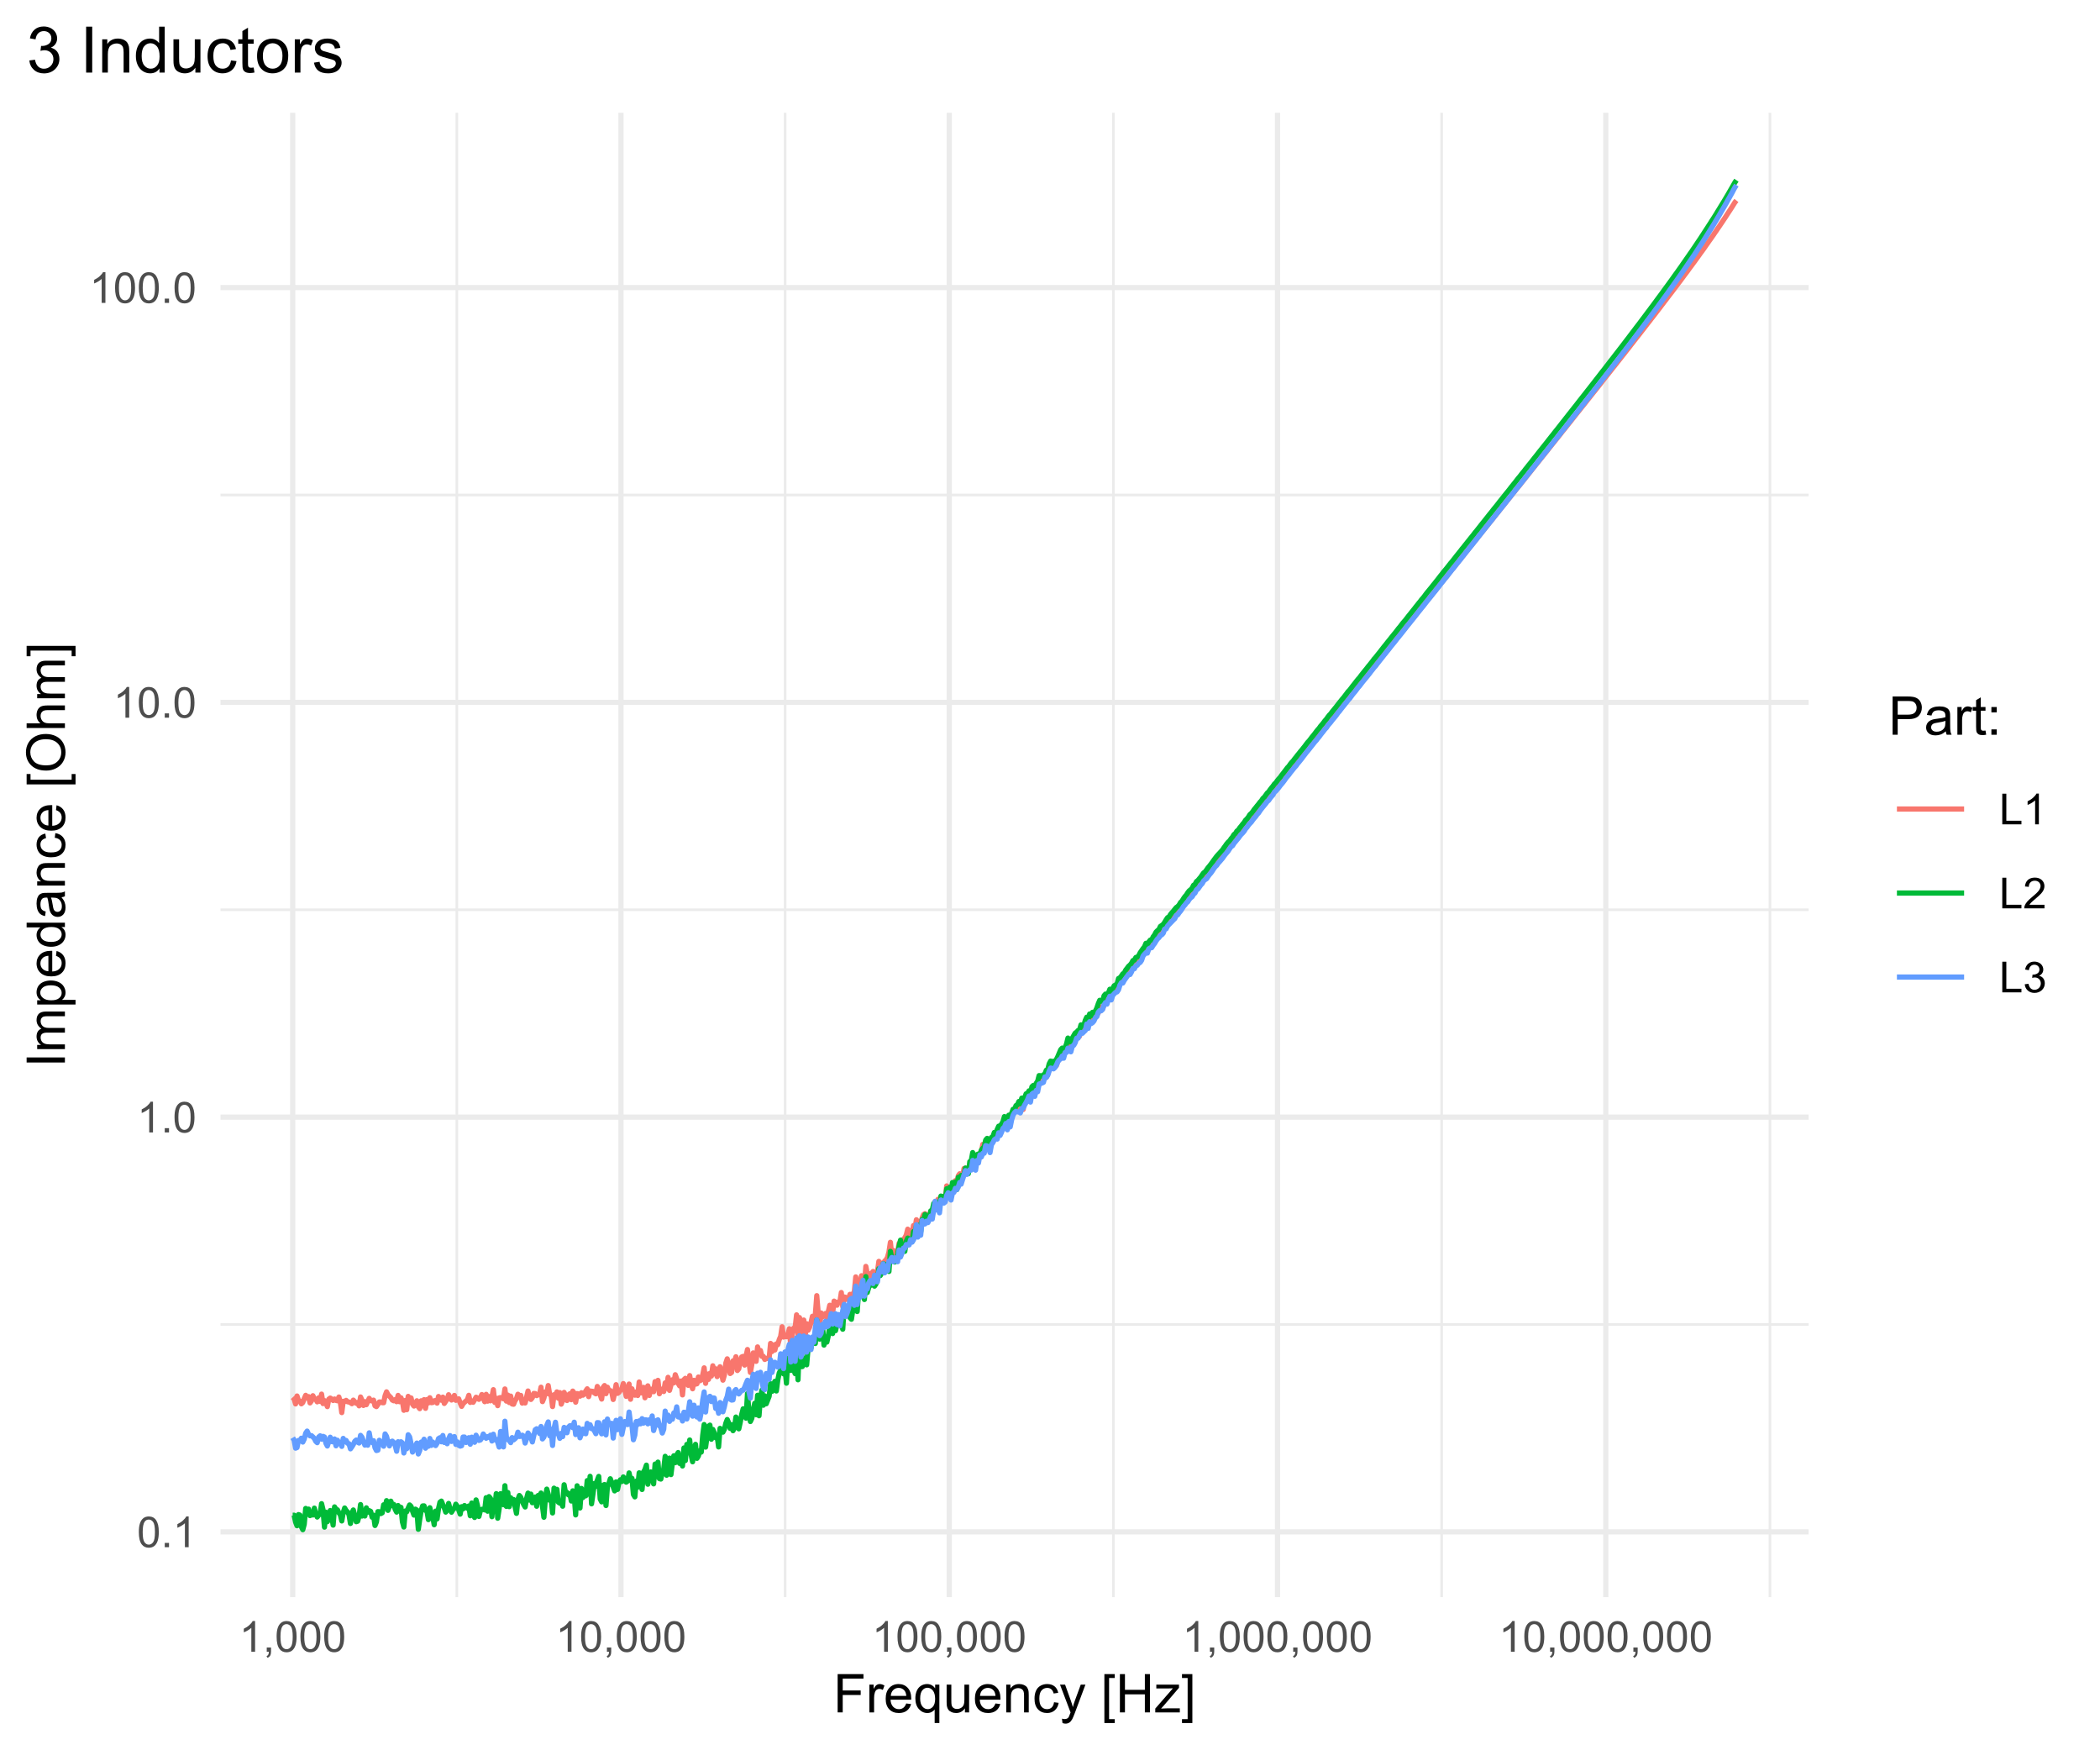 <?xml version="1.0" encoding="UTF-8"?>
<svg xmlns="http://www.w3.org/2000/svg" xmlns:xlink="http://www.w3.org/1999/xlink" width="432pt" height="360pt" viewBox="0 0 432 360" version="1.1">
<defs>
<g>
<symbol overflow="visible" id="glyph0-0">
<path style="stroke:none;" d="M 1.102 0 L 1.102 -5.5 L 5.5 -5.5 L 5.5 0 Z M 1.238 -0.137 L 5.363 -0.137 L 5.363 -5.363 L 1.238 -5.363 Z M 1.238 -0.137 "/>
</symbol>
<symbol overflow="visible" id="glyph0-1">
<path style="stroke:none;" d="M 0.367 -3.105 C 0.363 -3.848 0.438 -4.445 0.594 -4.902 C 0.742 -5.355 0.973 -5.707 1.277 -5.953 C 1.578 -6.199 1.957 -6.32 2.418 -6.324 C 2.754 -6.32 3.051 -6.254 3.309 -6.121 C 3.562 -5.984 3.773 -5.789 3.938 -5.531 C 4.102 -5.273 4.23 -4.961 4.328 -4.594 C 4.422 -4.227 4.469 -3.73 4.473 -3.105 C 4.469 -2.367 4.395 -1.77 4.242 -1.316 C 4.09 -0.859 3.863 -0.508 3.562 -0.262 C 3.258 -0.016 2.875 0.105 2.418 0.109 C 1.809 0.105 1.332 -0.109 0.988 -0.547 C 0.57 -1.066 0.363 -1.922 0.367 -3.105 Z M 1.16 -3.105 C 1.16 -2.07 1.281 -1.379 1.523 -1.039 C 1.766 -0.695 2.062 -0.527 2.418 -0.527 C 2.773 -0.527 3.074 -0.699 3.316 -1.043 C 3.559 -1.387 3.68 -2.074 3.68 -3.105 C 3.68 -4.145 3.559 -4.832 3.316 -5.172 C 3.074 -5.512 2.77 -5.684 2.41 -5.684 C 2.051 -5.684 1.77 -5.531 1.559 -5.234 C 1.293 -4.844 1.16 -4.137 1.16 -3.105 Z M 1.16 -3.105 "/>
</symbol>
<symbol overflow="visible" id="glyph0-2">
<path style="stroke:none;" d="M 0.801 0 L 0.801 -0.883 L 1.68 -0.883 L 1.68 0 Z M 0.801 0 "/>
</symbol>
<symbol overflow="visible" id="glyph0-3">
<path style="stroke:none;" d="M 3.277 0 L 2.504 0 L 2.504 -4.93 C 2.316 -4.75 2.074 -4.574 1.773 -4.395 C 1.469 -4.215 1.195 -4.082 0.957 -3.996 L 0.957 -4.742 C 1.387 -4.941 1.766 -5.188 2.09 -5.48 C 2.414 -5.77 2.645 -6.051 2.781 -6.324 L 3.277 -6.324 Z M 3.277 0 "/>
</symbol>
<symbol overflow="visible" id="glyph0-4">
<path style="stroke:none;" d="M 0.781 0 L 0.781 -0.883 L 1.664 -0.883 L 1.664 0 C 1.664 0.32 1.605 0.578 1.492 0.781 C 1.375 0.977 1.191 1.133 0.945 1.246 L 0.73 0.914 C 0.891 0.844 1.012 0.738 1.09 0.598 C 1.168 0.457 1.211 0.258 1.219 0 Z M 0.781 0 "/>
</symbol>
<symbol overflow="visible" id="glyph0-5">
<path style="stroke:none;" d="M 0.645 0 L 0.645 -6.301 L 1.477 -6.301 L 1.477 -0.742 L 4.582 -0.742 L 4.582 0 Z M 0.645 0 "/>
</symbol>
<symbol overflow="visible" id="glyph0-6">
<path style="stroke:none;" d="M 4.43 -0.742 L 4.43 0 L 0.266 0 C 0.258 -0.188 0.289 -0.367 0.355 -0.539 C 0.461 -0.82 0.629 -1.098 0.863 -1.375 C 1.094 -1.648 1.434 -1.965 1.879 -2.328 C 2.562 -2.887 3.023 -3.332 3.266 -3.664 C 3.5 -3.988 3.621 -4.301 3.625 -4.594 C 3.621 -4.898 3.512 -5.156 3.297 -5.367 C 3.074 -5.578 2.789 -5.684 2.441 -5.684 C 2.066 -5.684 1.77 -5.57 1.547 -5.348 C 1.32 -5.125 1.207 -4.816 1.207 -4.422 L 0.414 -4.504 C 0.465 -5.094 0.668 -5.543 1.027 -5.855 C 1.379 -6.164 1.855 -6.32 2.457 -6.324 C 3.059 -6.32 3.539 -6.152 3.891 -5.82 C 4.242 -5.484 4.418 -5.07 4.422 -4.578 C 4.418 -4.32 4.367 -4.074 4.266 -3.832 C 4.164 -3.59 3.992 -3.332 3.754 -3.062 C 3.512 -2.793 3.113 -2.426 2.562 -1.957 C 2.094 -1.566 1.797 -1.301 1.664 -1.16 C 1.531 -1.02 1.422 -0.879 1.34 -0.742 Z M 4.43 -0.742 "/>
</symbol>
<symbol overflow="visible" id="glyph0-7">
<path style="stroke:none;" d="M 0.371 -1.664 L 1.145 -1.766 C 1.23 -1.324 1.383 -1.008 1.598 -0.816 C 1.809 -0.621 2.066 -0.527 2.375 -0.527 C 2.734 -0.527 3.043 -0.652 3.297 -0.906 C 3.547 -1.156 3.672 -1.469 3.676 -1.844 C 3.672 -2.195 3.555 -2.488 3.324 -2.719 C 3.09 -2.949 2.797 -3.062 2.441 -3.066 C 2.293 -3.062 2.109 -3.035 1.895 -2.98 L 1.98 -3.66 C 2.031 -3.652 2.07 -3.648 2.105 -3.652 C 2.434 -3.648 2.73 -3.734 2.996 -3.91 C 3.254 -4.078 3.387 -4.344 3.391 -4.703 C 3.387 -4.984 3.289 -5.219 3.102 -5.406 C 2.906 -5.59 2.66 -5.684 2.359 -5.688 C 2.055 -5.684 1.805 -5.59 1.605 -5.402 C 1.402 -5.215 1.273 -4.93 1.219 -4.555 L 0.445 -4.691 C 0.539 -5.207 0.754 -5.609 1.09 -5.895 C 1.426 -6.18 1.844 -6.32 2.344 -6.324 C 2.688 -6.32 3.004 -6.246 3.293 -6.102 C 3.582 -5.953 3.801 -5.754 3.953 -5.5 C 4.105 -5.242 4.184 -4.973 4.184 -4.688 C 4.184 -4.414 4.109 -4.164 3.965 -3.945 C 3.816 -3.719 3.602 -3.543 3.316 -3.41 C 3.688 -3.324 3.977 -3.145 4.184 -2.875 C 4.391 -2.602 4.492 -2.262 4.496 -1.859 C 4.492 -1.305 4.293 -0.84 3.895 -0.461 C 3.492 -0.078 2.984 0.109 2.371 0.113 C 1.816 0.109 1.355 -0.051 0.992 -0.379 C 0.625 -0.707 0.418 -1.137 0.371 -1.664 Z M 0.371 -1.664 "/>
</symbol>
<symbol overflow="visible" id="glyph1-0">
<path style="stroke:none;" d="M 1.375 0 L 1.375 -6.875 L 6.875 -6.875 L 6.875 0 Z M 1.547 -0.172 L 6.703 -0.172 L 6.703 -6.703 L 1.547 -6.703 Z M 1.547 -0.172 "/>
</symbol>
<symbol overflow="visible" id="glyph1-1">
<path style="stroke:none;" d="M 0.902 0 L 0.902 -7.875 L 6.215 -7.875 L 6.215 -6.945 L 1.945 -6.945 L 1.945 -4.508 L 5.641 -4.508 L 5.641 -3.578 L 1.945 -3.578 L 1.945 0 Z M 0.902 0 "/>
</symbol>
<symbol overflow="visible" id="glyph1-2">
<path style="stroke:none;" d="M 0.715 0 L 0.715 -5.703 L 1.586 -5.703 L 1.586 -4.84 C 1.805 -5.242 2.008 -5.508 2.199 -5.637 C 2.383 -5.766 2.59 -5.828 2.82 -5.832 C 3.141 -5.828 3.473 -5.727 3.812 -5.523 L 3.48 -4.625 C 3.242 -4.762 3.004 -4.832 2.773 -4.836 C 2.555 -4.832 2.363 -4.77 2.199 -4.645 C 2.027 -4.516 1.91 -4.34 1.844 -4.113 C 1.73 -3.77 1.676 -3.391 1.68 -2.984 L 1.68 0 Z M 0.715 0 "/>
</symbol>
<symbol overflow="visible" id="glyph1-3">
<path style="stroke:none;" d="M 4.629 -1.836 L 5.629 -1.715 C 5.469 -1.125 5.176 -0.672 4.75 -0.352 C 4.324 -0.031 3.781 0.129 3.121 0.129 C 2.281 0.129 1.617 -0.125 1.133 -0.641 C 0.641 -1.152 0.398 -1.875 0.402 -2.805 C 0.398 -3.762 0.645 -4.504 1.145 -5.035 C 1.637 -5.562 2.277 -5.828 3.066 -5.832 C 3.824 -5.828 4.449 -5.57 4.934 -5.051 C 5.418 -4.531 5.66 -3.801 5.66 -2.863 C 5.66 -2.805 5.656 -2.719 5.656 -2.605 L 1.402 -2.605 C 1.434 -1.977 1.613 -1.496 1.934 -1.164 C 2.25 -0.828 2.645 -0.66 3.125 -0.664 C 3.477 -0.66 3.781 -0.754 4.031 -0.945 C 4.281 -1.129 4.48 -1.426 4.629 -1.836 Z M 1.457 -3.398 L 4.641 -3.398 C 4.598 -3.879 4.473 -4.238 4.273 -4.48 C 3.961 -4.852 3.562 -5.039 3.078 -5.039 C 2.629 -5.039 2.258 -4.891 1.957 -4.594 C 1.652 -4.297 1.484 -3.898 1.457 -3.398 Z M 1.457 -3.398 "/>
</symbol>
<symbol overflow="visible" id="glyph1-4">
<path style="stroke:none;" d="M 4.359 2.188 L 4.359 -0.605 C 4.211 -0.391 4 -0.215 3.73 -0.078 C 3.457 0.062 3.168 0.129 2.867 0.129 C 2.188 0.129 1.605 -0.141 1.117 -0.68 C 0.629 -1.219 0.387 -1.961 0.387 -2.906 C 0.387 -3.477 0.484 -3.988 0.684 -4.445 C 0.883 -4.898 1.172 -5.242 1.551 -5.48 C 1.926 -5.711 2.34 -5.828 2.793 -5.832 C 3.496 -5.828 4.051 -5.531 4.457 -4.941 L 4.457 -5.703 L 5.328 -5.703 L 5.328 2.188 Z M 1.379 -2.867 C 1.375 -2.129 1.531 -1.578 1.84 -1.215 C 2.148 -0.844 2.516 -0.66 2.949 -0.664 C 3.355 -0.66 3.711 -0.836 4.012 -1.188 C 4.305 -1.535 4.453 -2.066 4.457 -2.781 C 4.453 -3.539 4.297 -4.109 3.988 -4.496 C 3.672 -4.875 3.305 -5.066 2.883 -5.07 C 2.465 -5.066 2.109 -4.891 1.816 -4.535 C 1.523 -4.176 1.375 -3.617 1.379 -2.867 Z M 1.379 -2.867 "/>
</symbol>
<symbol overflow="visible" id="glyph1-5">
<path style="stroke:none;" d="M 4.465 0 L 4.465 -0.836 C 4.02 -0.191 3.414 0.129 2.652 0.129 C 2.312 0.129 2 0.066 1.711 -0.062 C 1.418 -0.191 1.199 -0.355 1.059 -0.551 C 0.914 -0.746 0.816 -0.984 0.762 -1.266 C 0.723 -1.453 0.703 -1.754 0.703 -2.172 L 0.703 -5.703 L 1.672 -5.703 L 1.672 -2.539 C 1.668 -2.031 1.688 -1.691 1.73 -1.52 C 1.785 -1.262 1.914 -1.062 2.113 -0.922 C 2.309 -0.773 2.555 -0.703 2.848 -0.703 C 3.137 -0.703 3.406 -0.777 3.66 -0.926 C 3.914 -1.074 4.094 -1.273 4.199 -1.531 C 4.305 -1.785 4.359 -2.16 4.359 -2.648 L 4.359 -5.703 L 5.328 -5.703 L 5.328 0 Z M 4.465 0 "/>
</symbol>
<symbol overflow="visible" id="glyph1-6">
<path style="stroke:none;" d="M 0.727 0 L 0.727 -5.703 L 1.594 -5.703 L 1.594 -4.895 C 2.012 -5.516 2.617 -5.828 3.41 -5.832 C 3.754 -5.828 4.066 -5.766 4.355 -5.645 C 4.641 -5.52 4.859 -5.359 5.004 -5.16 C 5.145 -4.957 5.242 -4.719 5.305 -4.445 C 5.336 -4.266 5.355 -3.953 5.359 -3.508 L 5.359 0 L 4.395 0 L 4.395 -3.469 C 4.395 -3.863 4.355 -4.156 4.281 -4.352 C 4.203 -4.543 4.07 -4.699 3.879 -4.82 C 3.688 -4.934 3.461 -4.992 3.207 -4.996 C 2.793 -4.992 2.438 -4.859 2.141 -4.602 C 1.836 -4.336 1.688 -3.844 1.691 -3.117 L 1.691 0 Z M 0.727 0 "/>
</symbol>
<symbol overflow="visible" id="glyph1-7">
<path style="stroke:none;" d="M 4.445 -2.09 L 5.398 -1.965 C 5.289 -1.309 5.023 -0.797 4.598 -0.426 C 4.168 -0.055 3.645 0.129 3.023 0.129 C 2.242 0.129 1.613 -0.125 1.141 -0.637 C 0.664 -1.145 0.426 -1.875 0.43 -2.832 C 0.426 -3.441 0.527 -3.98 0.734 -4.445 C 0.938 -4.906 1.25 -5.254 1.668 -5.484 C 2.082 -5.715 2.535 -5.828 3.031 -5.832 C 3.645 -5.828 4.152 -5.672 4.547 -5.363 C 4.941 -5.047 5.191 -4.602 5.305 -4.027 L 4.367 -3.883 C 4.273 -4.262 4.117 -4.551 3.891 -4.746 C 3.664 -4.941 3.387 -5.039 3.066 -5.039 C 2.574 -5.039 2.18 -4.863 1.879 -4.516 C 1.57 -4.164 1.418 -3.613 1.422 -2.859 C 1.418 -2.09 1.566 -1.531 1.863 -1.184 C 2.156 -0.836 2.539 -0.66 3.012 -0.664 C 3.391 -0.66 3.707 -0.777 3.961 -1.012 C 4.215 -1.242 4.375 -1.602 4.445 -2.09 Z M 4.445 -2.09 "/>
</symbol>
<symbol overflow="visible" id="glyph1-8">
<path style="stroke:none;" d="M 0.684 2.195 L 0.574 1.289 C 0.785 1.344 0.969 1.371 1.129 1.375 C 1.34 1.371 1.512 1.336 1.641 1.266 C 1.77 1.195 1.875 1.094 1.961 0.969 C 2.02 0.867 2.117 0.629 2.258 0.246 C 2.27 0.191 2.301 0.113 2.344 0.012 L 0.176 -5.703 L 1.219 -5.703 L 2.406 -2.402 C 2.559 -1.98 2.695 -1.539 2.82 -1.078 C 2.926 -1.523 3.059 -1.957 3.219 -2.379 L 4.438 -5.703 L 5.402 -5.703 L 3.234 0.098 C 3 0.719 2.816 1.148 2.691 1.391 C 2.516 1.703 2.32 1.938 2.098 2.09 C 1.875 2.238 1.609 2.312 1.305 2.316 C 1.117 2.312 0.91 2.273 0.684 2.195 Z M 0.684 2.195 "/>
</symbol>
<symbol overflow="visible" id="glyph1-9">
<path style="stroke:none;" d=""/>
</symbol>
<symbol overflow="visible" id="glyph1-10">
<path style="stroke:none;" d="M 0.746 2.188 L 0.746 -7.875 L 2.879 -7.875 L 2.879 -7.074 L 1.715 -7.074 L 1.715 1.387 L 2.879 1.387 L 2.879 2.188 Z M 0.746 2.188 "/>
</symbol>
<symbol overflow="visible" id="glyph1-11">
<path style="stroke:none;" d="M 0.883 0 L 0.883 -7.875 L 1.922 -7.875 L 1.922 -4.641 L 6.016 -4.641 L 6.016 -7.875 L 7.059 -7.875 L 7.059 0 L 6.016 0 L 6.016 -3.711 L 1.922 -3.711 L 1.922 0 Z M 0.883 0 "/>
</symbol>
<symbol overflow="visible" id="glyph1-12">
<path style="stroke:none;" d="M 0.215 0 L 0.215 -0.785 L 3.844 -4.953 C 3.43 -4.93 3.066 -4.922 2.754 -4.922 L 0.43 -4.922 L 0.43 -5.703 L 5.094 -5.703 L 5.094 -5.066 L 2.004 -1.445 L 1.406 -0.785 C 1.84 -0.816 2.246 -0.832 2.625 -0.832 L 5.266 -0.832 L 5.266 0 Z M 0.215 0 "/>
</symbol>
<symbol overflow="visible" id="glyph1-13">
<path style="stroke:none;" d="M 2.344 2.188 L 0.211 2.188 L 0.211 1.387 L 1.375 1.387 L 1.375 -7.074 L 0.211 -7.074 L 0.211 -7.875 L 2.344 -7.875 Z M 2.344 2.188 "/>
</symbol>
<symbol overflow="visible" id="glyph1-14">
<path style="stroke:none;" d="M 0.848 0 L 0.848 -7.875 L 3.82 -7.875 C 4.34 -7.875 4.738 -7.848 5.016 -7.797 C 5.402 -7.73 5.727 -7.609 5.988 -7.43 C 6.25 -7.25 6.461 -6.996 6.621 -6.672 C 6.777 -6.344 6.855 -5.984 6.859 -5.598 C 6.855 -4.926 6.641 -4.359 6.219 -3.898 C 5.789 -3.43 5.02 -3.199 3.91 -3.203 L 1.891 -3.203 L 1.891 0 Z M 1.891 -4.129 L 3.926 -4.129 C 4.598 -4.125 5.074 -4.25 5.359 -4.504 C 5.641 -4.754 5.781 -5.105 5.785 -5.562 C 5.781 -5.891 5.699 -6.176 5.535 -6.41 C 5.367 -6.645 5.148 -6.797 4.875 -6.875 C 4.699 -6.918 4.375 -6.941 3.906 -6.945 L 1.891 -6.945 Z M 1.891 -4.129 "/>
</symbol>
<symbol overflow="visible" id="glyph1-15">
<path style="stroke:none;" d="M 4.445 -0.703 C 4.086 -0.398 3.742 -0.184 3.414 -0.059 C 3.082 0.066 2.727 0.129 2.348 0.129 C 1.719 0.129 1.238 -0.023 0.902 -0.328 C 0.566 -0.633 0.398 -1.023 0.398 -1.504 C 0.398 -1.781 0.461 -2.035 0.586 -2.27 C 0.711 -2.496 0.875 -2.684 1.086 -2.824 C 1.289 -2.965 1.523 -3.07 1.781 -3.141 C 1.969 -3.191 2.254 -3.238 2.641 -3.289 C 3.418 -3.375 3.992 -3.488 4.367 -3.621 C 4.367 -3.754 4.371 -3.836 4.371 -3.871 C 4.371 -4.266 4.277 -4.543 4.098 -4.703 C 3.848 -4.918 3.48 -5.027 2.996 -5.031 C 2.539 -5.027 2.203 -4.949 1.988 -4.793 C 1.77 -4.633 1.609 -4.352 1.508 -3.949 L 0.562 -4.078 C 0.648 -4.48 0.789 -4.805 0.988 -5.055 C 1.184 -5.301 1.469 -5.492 1.844 -5.629 C 2.215 -5.762 2.645 -5.828 3.137 -5.832 C 3.621 -5.828 4.02 -5.773 4.324 -5.66 C 4.629 -5.543 4.852 -5.398 4.996 -5.227 C 5.137 -5.055 5.238 -4.836 5.297 -4.57 C 5.328 -4.406 5.344 -4.109 5.344 -3.68 L 5.344 -2.391 C 5.344 -1.492 5.363 -0.922 5.406 -0.684 C 5.445 -0.445 5.527 -0.219 5.648 0 L 4.641 0 C 4.539 -0.199 4.473 -0.434 4.445 -0.703 Z M 4.367 -2.863 C 4.012 -2.719 3.488 -2.598 2.789 -2.496 C 2.391 -2.438 2.105 -2.371 1.941 -2.301 C 1.773 -2.227 1.648 -2.121 1.562 -1.988 C 1.473 -1.848 1.43 -1.695 1.43 -1.531 C 1.43 -1.27 1.527 -1.055 1.723 -0.887 C 1.918 -0.711 2.203 -0.625 2.578 -0.629 C 2.949 -0.625 3.277 -0.707 3.57 -0.871 C 3.859 -1.031 4.074 -1.254 4.211 -1.543 C 4.312 -1.754 4.363 -2.078 4.367 -2.508 Z M 4.367 -2.863 "/>
</symbol>
<symbol overflow="visible" id="glyph1-16">
<path style="stroke:none;" d="M 2.836 -0.863 L 2.977 -0.012 C 2.703 0.043 2.457 0.07 2.246 0.074 C 1.891 0.07 1.621 0.02 1.43 -0.09 C 1.234 -0.199 1.098 -0.348 1.02 -0.527 C 0.941 -0.707 0.902 -1.086 0.902 -1.672 L 0.902 -4.953 L 0.195 -4.953 L 0.195 -5.703 L 0.902 -5.703 L 0.902 -7.117 L 1.863 -7.695 L 1.863 -5.703 L 2.836 -5.703 L 2.836 -4.953 L 1.863 -4.953 L 1.863 -1.617 C 1.863 -1.34 1.879 -1.16 1.914 -1.086 C 1.945 -1.004 2 -0.941 2.078 -0.898 C 2.152 -0.848 2.262 -0.824 2.41 -0.828 C 2.516 -0.824 2.66 -0.836 2.836 -0.863 Z M 2.836 -0.863 "/>
</symbol>
<symbol overflow="visible" id="glyph1-17">
<path style="stroke:none;" d="M 0.992 -4.602 L 0.992 -5.703 L 2.094 -5.703 L 2.094 -4.602 Z M 0.992 0 L 0.992 -1.102 L 2.094 -1.102 L 2.094 0 Z M 0.992 0 "/>
</symbol>
<symbol overflow="visible" id="glyph2-0">
<path style="stroke:none;" d="M 0 -1.375 L -6.875 -1.375 L -6.875 -6.875 L 0 -6.875 Z M -0.172 -1.547 L -0.172 -6.703 L -6.703 -6.703 L -6.703 -1.547 Z M -0.172 -1.547 "/>
</symbol>
<symbol overflow="visible" id="glyph2-1">
<path style="stroke:none;" d="M 0 -1.027 L -7.875 -1.027 L -7.875 -2.066 L 0 -2.066 Z M 0 -1.027 "/>
</symbol>
<symbol overflow="visible" id="glyph2-2">
<path style="stroke:none;" d="M 0 -0.727 L -5.703 -0.727 L -5.703 -1.59 L -4.902 -1.59 C -5.18 -1.766 -5.406 -2.004 -5.578 -2.305 C -5.746 -2.598 -5.828 -2.938 -5.832 -3.32 C -5.828 -3.738 -5.742 -4.086 -5.566 -4.359 C -5.391 -4.629 -5.145 -4.816 -4.836 -4.93 C -5.496 -5.379 -5.828 -5.969 -5.832 -6.691 C -5.828 -7.254 -5.672 -7.688 -5.363 -7.996 C -5.047 -8.297 -4.566 -8.449 -3.914 -8.453 L 0 -8.453 L 0 -7.492 L -3.594 -7.492 C -3.977 -7.488 -4.254 -7.457 -4.426 -7.398 C -4.594 -7.332 -4.734 -7.219 -4.84 -7.059 C -4.941 -6.891 -4.992 -6.695 -4.996 -6.477 C -4.992 -6.07 -4.859 -5.738 -4.594 -5.477 C -4.328 -5.211 -3.898 -5.078 -3.312 -5.082 L 0 -5.082 L 0 -4.113 L -3.707 -4.113 C -4.133 -4.113 -4.453 -4.031 -4.672 -3.875 C -4.883 -3.715 -4.992 -3.461 -4.996 -3.105 C -4.992 -2.832 -4.922 -2.578 -4.781 -2.348 C -4.637 -2.117 -4.426 -1.949 -4.152 -1.848 C -3.875 -1.738 -3.477 -1.688 -2.961 -1.691 L 0 -1.691 Z M 0 -0.727 "/>
</symbol>
<symbol overflow="visible" id="glyph2-3">
<path style="stroke:none;" d="M 2.188 -0.727 L -5.703 -0.727 L -5.703 -1.605 L -4.961 -1.605 C -5.25 -1.812 -5.469 -2.047 -5.613 -2.309 C -5.758 -2.57 -5.828 -2.887 -5.832 -3.262 C -5.828 -3.746 -5.703 -4.176 -5.457 -4.551 C -5.203 -4.922 -4.852 -5.203 -4.395 -5.391 C -3.938 -5.578 -3.438 -5.672 -2.895 -5.676 C -2.309 -5.672 -1.781 -5.566 -1.316 -5.359 C -0.848 -5.148 -0.488 -4.844 -0.242 -4.449 C 0.008 -4.047 0.129 -3.629 0.129 -3.191 C 0.129 -2.867 0.062 -2.578 -0.074 -2.32 C -0.207 -2.062 -0.379 -1.852 -0.59 -1.691 L 2.188 -1.691 Z M -2.82 -1.602 C -2.082 -1.598 -1.539 -1.746 -1.191 -2.047 C -0.836 -2.34 -0.66 -2.699 -0.664 -3.125 C -0.66 -3.551 -0.844 -3.918 -1.211 -4.227 C -1.574 -4.531 -2.137 -4.688 -2.898 -4.688 C -3.625 -4.688 -4.168 -4.535 -4.531 -4.238 C -4.891 -3.938 -5.074 -3.582 -5.074 -3.168 C -5.074 -2.754 -4.879 -2.391 -4.496 -2.074 C -4.109 -1.758 -3.551 -1.598 -2.82 -1.602 Z M -2.82 -1.602 "/>
</symbol>
<symbol overflow="visible" id="glyph2-4">
<path style="stroke:none;" d="M -1.836 -4.629 L -1.715 -5.629 C -1.125 -5.469 -0.672 -5.176 -0.352 -4.75 C -0.031 -4.324 0.129 -3.781 0.129 -3.121 C 0.129 -2.281 -0.125 -1.617 -0.641 -1.133 C -1.152 -0.641 -1.875 -0.398 -2.805 -0.402 C -3.762 -0.398 -4.504 -0.645 -5.035 -1.145 C -5.562 -1.637 -5.828 -2.277 -5.832 -3.066 C -5.828 -3.824 -5.57 -4.449 -5.051 -4.934 C -4.531 -5.418 -3.801 -5.66 -2.863 -5.66 C -2.805 -5.66 -2.719 -5.656 -2.605 -5.656 L -2.605 -1.402 C -1.977 -1.434 -1.496 -1.613 -1.164 -1.934 C -0.828 -2.25 -0.66 -2.645 -0.664 -3.125 C -0.66 -3.477 -0.754 -3.781 -0.941 -4.031 C -1.125 -4.281 -1.422 -4.48 -1.836 -4.629 Z M -3.398 -1.457 L -3.398 -4.641 C -3.879 -4.598 -4.238 -4.473 -4.48 -4.273 C -4.852 -3.961 -5.039 -3.562 -5.039 -3.078 C -5.039 -2.629 -4.891 -2.258 -4.594 -1.957 C -4.297 -1.652 -3.898 -1.484 -3.398 -1.457 Z M -3.398 -1.457 "/>
</symbol>
<symbol overflow="visible" id="glyph2-5">
<path style="stroke:none;" d="M 0 -4.426 L -0.719 -4.426 C -0.152 -4.059 0.129 -3.527 0.129 -2.832 C 0.129 -2.371 0.004 -1.953 -0.246 -1.574 C -0.496 -1.191 -0.844 -0.895 -1.297 -0.688 C -1.742 -0.477 -2.262 -0.375 -2.848 -0.375 C -3.414 -0.375 -3.93 -0.469 -4.395 -0.66 C -4.859 -0.848 -5.215 -1.133 -5.461 -1.516 C -5.707 -1.895 -5.828 -2.32 -5.832 -2.789 C -5.828 -3.133 -5.758 -3.438 -5.613 -3.707 C -5.469 -3.973 -5.277 -4.191 -5.047 -4.359 L -7.875 -4.363 L -7.875 -5.324 L 0 -5.324 Z M -2.848 -1.371 C -2.113 -1.371 -1.566 -1.523 -1.207 -1.832 C -0.844 -2.137 -0.66 -2.5 -0.664 -2.922 C -0.66 -3.34 -0.836 -3.699 -1.184 -3.996 C -1.527 -4.293 -2.055 -4.441 -2.766 -4.441 C -3.547 -4.441 -4.117 -4.289 -4.484 -3.988 C -4.844 -3.688 -5.027 -3.316 -5.031 -2.879 C -5.027 -2.445 -4.852 -2.086 -4.504 -1.801 C -4.152 -1.512 -3.602 -1.371 -2.848 -1.371 Z M -2.848 -1.371 "/>
</symbol>
<symbol overflow="visible" id="glyph2-6">
<path style="stroke:none;" d="M -0.703 -4.445 C -0.398 -4.086 -0.184 -3.742 -0.059 -3.414 C 0.066 -3.082 0.129 -2.727 0.129 -2.348 C 0.129 -1.719 -0.023 -1.238 -0.328 -0.902 C -0.633 -0.566 -1.023 -0.398 -1.504 -0.398 C -1.781 -0.398 -2.035 -0.461 -2.27 -0.586 C -2.496 -0.711 -2.684 -0.875 -2.824 -1.086 C -2.965 -1.289 -3.07 -1.523 -3.141 -1.785 C -3.191 -1.969 -3.238 -2.254 -3.289 -2.641 C -3.375 -3.418 -3.488 -3.992 -3.621 -4.367 C -3.754 -4.367 -3.836 -4.371 -3.871 -4.371 C -4.266 -4.371 -4.543 -4.277 -4.703 -4.098 C -4.918 -3.848 -5.027 -3.48 -5.031 -2.996 C -5.027 -2.539 -4.949 -2.203 -4.793 -1.988 C -4.633 -1.77 -4.352 -1.609 -3.949 -1.508 L -4.078 -0.562 C -4.48 -0.648 -4.805 -0.789 -5.055 -0.988 C -5.301 -1.184 -5.492 -1.469 -5.629 -1.844 C -5.762 -2.215 -5.828 -2.645 -5.832 -3.137 C -5.828 -3.621 -5.773 -4.02 -5.66 -4.324 C -5.543 -4.629 -5.398 -4.852 -5.227 -4.996 C -5.055 -5.137 -4.836 -5.238 -4.57 -5.297 C -4.406 -5.328 -4.109 -5.344 -3.68 -5.344 L -2.391 -5.344 C -1.492 -5.344 -0.922 -5.363 -0.684 -5.406 C -0.445 -5.445 -0.219 -5.527 0 -5.648 L 0 -4.641 C -0.199 -4.539 -0.434 -4.473 -0.703 -4.445 Z M -2.863 -4.367 C -2.719 -4.012 -2.598 -3.488 -2.496 -2.789 C -2.438 -2.391 -2.371 -2.109 -2.301 -1.945 C -2.227 -1.781 -2.121 -1.652 -1.988 -1.562 C -1.848 -1.473 -1.695 -1.43 -1.531 -1.43 C -1.27 -1.43 -1.055 -1.527 -0.887 -1.723 C -0.711 -1.918 -0.625 -2.203 -0.629 -2.578 C -0.625 -2.949 -0.707 -3.277 -0.871 -3.57 C -1.031 -3.859 -1.254 -4.074 -1.543 -4.211 C -1.754 -4.312 -2.078 -4.363 -2.508 -4.367 Z M -2.863 -4.367 "/>
</symbol>
<symbol overflow="visible" id="glyph2-7">
<path style="stroke:none;" d="M 0 -0.727 L -5.703 -0.727 L -5.703 -1.594 L -4.895 -1.594 C -5.516 -2.012 -5.828 -2.617 -5.832 -3.41 C -5.828 -3.754 -5.766 -4.066 -5.645 -4.355 C -5.52 -4.641 -5.359 -4.859 -5.16 -5.004 C -4.957 -5.145 -4.719 -5.242 -4.445 -5.305 C -4.266 -5.336 -3.953 -5.355 -3.508 -5.359 L 0 -5.359 L 0 -4.395 L -3.469 -4.395 C -3.863 -4.395 -4.156 -4.355 -4.352 -4.281 C -4.543 -4.203 -4.699 -4.07 -4.82 -3.879 C -4.934 -3.688 -4.992 -3.461 -4.996 -3.207 C -4.992 -2.793 -4.859 -2.438 -4.602 -2.141 C -4.336 -1.836 -3.844 -1.688 -3.117 -1.691 L 0 -1.691 Z M 0 -0.727 "/>
</symbol>
<symbol overflow="visible" id="glyph2-8">
<path style="stroke:none;" d="M -2.09 -4.445 L -1.965 -5.398 C -1.309 -5.289 -0.797 -5.023 -0.426 -4.598 C -0.055 -4.168 0.129 -3.645 0.129 -3.023 C 0.129 -2.242 -0.125 -1.613 -0.637 -1.141 C -1.145 -0.664 -1.875 -0.426 -2.832 -0.43 C -3.441 -0.426 -3.98 -0.527 -4.445 -0.734 C -4.906 -0.938 -5.254 -1.25 -5.484 -1.668 C -5.715 -2.082 -5.828 -2.535 -5.832 -3.031 C -5.828 -3.645 -5.672 -4.152 -5.363 -4.547 C -5.047 -4.941 -4.602 -5.191 -4.027 -5.305 L -3.883 -4.367 C -4.262 -4.273 -4.551 -4.117 -4.746 -3.891 C -4.941 -3.664 -5.039 -3.387 -5.039 -3.066 C -5.039 -2.574 -4.863 -2.18 -4.516 -1.879 C -4.164 -1.57 -3.613 -1.418 -2.859 -1.422 C -2.09 -1.418 -1.531 -1.566 -1.184 -1.863 C -0.836 -2.156 -0.66 -2.539 -0.664 -3.012 C -0.66 -3.391 -0.777 -3.707 -1.012 -3.961 C -1.242 -4.215 -1.602 -4.375 -2.09 -4.445 Z M -2.09 -4.445 "/>
</symbol>
<symbol overflow="visible" id="glyph2-9">
<path style="stroke:none;" d=""/>
</symbol>
<symbol overflow="visible" id="glyph2-10">
<path style="stroke:none;" d="M 2.188 -0.746 L -7.875 -0.746 L -7.875 -2.879 L -7.074 -2.879 L -7.074 -1.715 L 1.387 -1.715 L 1.387 -2.879 L 2.188 -2.879 Z M 2.188 -0.746 "/>
</symbol>
<symbol overflow="visible" id="glyph2-11">
<path style="stroke:none;" d="M -3.836 -0.531 C -5.141 -0.527 -6.164 -0.879 -6.906 -1.582 C -7.645 -2.285 -8.016 -3.191 -8.016 -4.301 C -8.016 -5.027 -7.84 -5.684 -7.492 -6.27 C -7.145 -6.852 -6.66 -7.293 -6.039 -7.602 C -5.418 -7.906 -4.715 -8.062 -3.926 -8.062 C -3.125 -8.062 -2.41 -7.898 -1.781 -7.578 C -1.148 -7.25 -0.672 -6.793 -0.352 -6.207 C -0.031 -5.613 0.129 -4.977 0.133 -4.297 C 0.129 -3.551 -0.047 -2.891 -0.402 -2.309 C -0.758 -1.723 -1.246 -1.277 -1.867 -0.98 C -2.484 -0.676 -3.141 -0.527 -3.836 -0.531 Z M -3.82 -1.605 C -2.867 -1.605 -2.117 -1.859 -1.574 -2.371 C -1.027 -2.879 -0.754 -3.52 -0.758 -4.293 C -0.754 -5.074 -1.031 -5.719 -1.582 -6.227 C -2.133 -6.73 -2.914 -6.984 -3.93 -6.988 C -4.57 -6.984 -5.129 -6.875 -5.609 -6.66 C -6.086 -6.441 -6.457 -6.125 -6.723 -5.711 C -6.98 -5.293 -7.113 -4.824 -7.117 -4.309 C -7.113 -3.566 -6.859 -2.934 -6.355 -2.402 C -5.848 -1.871 -5.004 -1.605 -3.82 -1.605 Z M -3.82 -1.605 "/>
</symbol>
<symbol overflow="visible" id="glyph2-12">
<path style="stroke:none;" d="M 0 -0.727 L -7.875 -0.727 L -7.875 -1.691 L -5.047 -1.691 C -5.566 -2.141 -5.828 -2.711 -5.832 -3.398 C -5.828 -3.82 -5.746 -4.188 -5.582 -4.5 C -5.414 -4.812 -5.184 -5.035 -4.891 -5.168 C -4.598 -5.301 -4.172 -5.367 -3.613 -5.371 L 0 -5.371 L 0 -4.406 L -3.613 -4.406 C -4.094 -4.406 -4.445 -4.301 -4.668 -4.09 C -4.887 -3.879 -4.996 -3.582 -5 -3.203 C -4.996 -2.914 -4.922 -2.645 -4.777 -2.395 C -4.625 -2.141 -4.426 -1.961 -4.172 -1.852 C -3.918 -1.742 -3.566 -1.688 -3.121 -1.691 L 0 -1.691 Z M 0 -0.727 "/>
</symbol>
<symbol overflow="visible" id="glyph2-13">
<path style="stroke:none;" d="M 2.188 -2.344 L 2.188 -0.211 L 1.387 -0.211 L 1.387 -1.375 L -7.074 -1.375 L -7.074 -0.211 L -7.875 -0.211 L -7.875 -2.344 Z M 2.188 -2.344 "/>
</symbol>
<symbol overflow="visible" id="glyph3-0">
<path style="stroke:none;" d="M 1.648 0 L 1.648 -8.25 L 8.25 -8.25 L 8.25 0 Z M 1.855 -0.207 L 8.043 -0.207 L 8.043 -8.043 L 1.855 -8.043 Z M 1.855 -0.207 "/>
</symbol>
<symbol overflow="visible" id="glyph3-1">
<path style="stroke:none;" d="M 0.555 -2.496 L 1.715 -2.648 C 1.844 -1.992 2.07 -1.516 2.395 -1.227 C 2.711 -0.934 3.102 -0.789 3.562 -0.793 C 4.109 -0.789 4.57 -0.98 4.945 -1.359 C 5.32 -1.734 5.508 -2.203 5.512 -2.766 C 5.508 -3.297 5.332 -3.734 4.988 -4.082 C 4.637 -4.426 4.195 -4.598 3.66 -4.602 C 3.438 -4.598 3.164 -4.555 2.844 -4.473 L 2.973 -5.492 C 3.043 -5.477 3.105 -5.473 3.156 -5.477 C 3.648 -5.473 4.094 -5.602 4.492 -5.863 C 4.887 -6.117 5.086 -6.516 5.086 -7.059 C 5.086 -7.48 4.941 -7.832 4.652 -8.113 C 4.363 -8.391 3.992 -8.531 3.539 -8.535 C 3.086 -8.531 2.707 -8.391 2.41 -8.109 C 2.105 -7.824 1.914 -7.398 1.832 -6.832 L 0.672 -7.039 C 0.809 -7.812 1.129 -8.414 1.637 -8.844 C 2.137 -9.27 2.762 -9.484 3.512 -9.488 C 4.023 -9.484 4.5 -9.375 4.938 -9.156 C 5.371 -8.934 5.703 -8.633 5.934 -8.25 C 6.16 -7.867 6.273 -7.461 6.277 -7.031 C 6.273 -6.621 6.164 -6.246 5.949 -5.914 C 5.727 -5.578 5.402 -5.312 4.977 -5.117 C 5.531 -4.984 5.965 -4.719 6.277 -4.316 C 6.582 -3.906 6.738 -3.398 6.742 -2.789 C 6.738 -1.965 6.438 -1.266 5.84 -0.691 C 5.234 -0.121 4.473 0.164 3.559 0.168 C 2.723 0.164 2.035 -0.082 1.492 -0.574 C 0.941 -1.066 0.629 -1.707 0.555 -2.496 Z M 0.555 -2.496 "/>
</symbol>
<symbol overflow="visible" id="glyph3-2">
<path style="stroke:none;" d=""/>
</symbol>
<symbol overflow="visible" id="glyph3-3">
<path style="stroke:none;" d="M 1.23 0 L 1.23 -9.449 L 2.48 -9.449 L 2.48 0 Z M 1.23 0 "/>
</symbol>
<symbol overflow="visible" id="glyph3-4">
<path style="stroke:none;" d="M 0.871 0 L 0.871 -6.844 L 1.914 -6.844 L 1.914 -5.871 C 2.414 -6.621 3.141 -6.996 4.094 -7 C 4.504 -6.996 4.883 -6.922 5.23 -6.777 C 5.574 -6.625 5.832 -6.43 6.008 -6.191 C 6.176 -5.949 6.297 -5.664 6.367 -5.336 C 6.41 -5.121 6.434 -4.746 6.434 -4.207 L 6.434 0 L 5.273 0 L 5.273 -4.164 C 5.273 -4.633 5.227 -4.984 5.137 -5.223 C 5.043 -5.453 4.883 -5.641 4.656 -5.781 C 4.426 -5.918 4.156 -5.988 3.848 -5.992 C 3.352 -5.988 2.926 -5.832 2.566 -5.523 C 2.207 -5.207 2.027 -4.613 2.031 -3.738 L 2.031 0 Z M 0.871 0 "/>
</symbol>
<symbol overflow="visible" id="glyph3-5">
<path style="stroke:none;" d="M 5.312 0 L 5.312 -0.863 C 4.875 -0.184 4.238 0.152 3.398 0.156 C 2.852 0.152 2.348 0.004 1.891 -0.293 C 1.434 -0.594 1.078 -1.012 0.828 -1.555 C 0.574 -2.094 0.449 -2.715 0.453 -3.414 C 0.449 -4.098 0.562 -4.719 0.793 -5.273 C 1.016 -5.828 1.359 -6.254 1.816 -6.555 C 2.27 -6.848 2.777 -6.996 3.344 -7 C 3.754 -6.996 4.121 -6.91 4.445 -6.738 C 4.766 -6.562 5.027 -6.336 5.234 -6.059 L 5.234 -9.449 L 6.387 -9.449 L 6.387 0 Z M 1.645 -3.414 C 1.641 -2.535 1.824 -1.879 2.199 -1.449 C 2.566 -1.012 3.004 -0.797 3.508 -0.801 C 4.012 -0.797 4.441 -1.004 4.797 -1.422 C 5.152 -1.832 5.332 -2.465 5.332 -3.32 C 5.332 -4.254 5.148 -4.941 4.789 -5.379 C 4.422 -5.816 3.977 -6.035 3.453 -6.039 C 2.934 -6.035 2.504 -5.824 2.16 -5.406 C 1.812 -4.984 1.641 -4.32 1.645 -3.414 Z M 1.645 -3.414 "/>
</symbol>
<symbol overflow="visible" id="glyph3-6">
<path style="stroke:none;" d="M 5.355 0 L 5.355 -1.004 C 4.824 -0.23 4.098 0.152 3.184 0.156 C 2.777 0.152 2.402 0.078 2.051 -0.074 C 1.699 -0.227 1.438 -0.422 1.273 -0.66 C 1.102 -0.891 0.984 -1.176 0.914 -1.52 C 0.867 -1.746 0.844 -2.109 0.844 -2.605 L 0.844 -6.844 L 2.004 -6.844 L 2.004 -3.047 C 2.004 -2.441 2.027 -2.031 2.074 -1.824 C 2.145 -1.516 2.297 -1.277 2.539 -1.105 C 2.773 -0.93 3.066 -0.844 3.414 -0.844 C 3.762 -0.844 4.09 -0.93 4.395 -1.109 C 4.699 -1.285 4.914 -1.531 5.043 -1.84 C 5.168 -2.145 5.23 -2.59 5.234 -3.176 L 5.234 -6.844 L 6.395 -6.844 L 6.395 0 Z M 5.355 0 "/>
</symbol>
<symbol overflow="visible" id="glyph3-7">
<path style="stroke:none;" d="M 5.336 -2.508 L 6.477 -2.359 C 6.348 -1.57 6.031 -0.953 5.52 -0.512 C 5.004 -0.066 4.371 0.152 3.629 0.156 C 2.688 0.152 1.934 -0.152 1.367 -0.762 C 0.797 -1.375 0.516 -2.254 0.516 -3.398 C 0.516 -4.133 0.637 -4.777 0.883 -5.336 C 1.125 -5.887 1.496 -6.301 2 -6.582 C 2.5 -6.855 3.047 -6.996 3.637 -7 C 4.375 -6.996 4.98 -6.809 5.457 -6.434 C 5.926 -6.059 6.23 -5.523 6.367 -4.836 L 5.238 -4.66 C 5.129 -5.117 4.938 -5.465 4.668 -5.699 C 4.395 -5.93 4.066 -6.047 3.68 -6.047 C 3.094 -6.047 2.617 -5.836 2.254 -5.418 C 1.887 -4.996 1.703 -4.332 1.707 -3.43 C 1.703 -2.508 1.879 -1.84 2.234 -1.426 C 2.586 -1.004 3.047 -0.797 3.617 -0.801 C 4.07 -0.797 4.453 -0.938 4.758 -1.219 C 5.062 -1.496 5.254 -1.926 5.336 -2.508 Z M 5.336 -2.508 "/>
</symbol>
<symbol overflow="visible" id="glyph3-8">
<path style="stroke:none;" d="M 3.402 -1.039 L 3.57 -0.012 C 3.242 0.055 2.953 0.086 2.695 0.09 C 2.273 0.086 1.945 0.023 1.715 -0.109 C 1.48 -0.238 1.316 -0.414 1.223 -0.633 C 1.125 -0.852 1.078 -1.309 1.082 -2.004 L 1.082 -5.941 L 0.23 -5.941 L 0.23 -6.844 L 1.082 -6.844 L 1.082 -8.539 L 2.238 -9.234 L 2.238 -6.844 L 3.402 -6.844 L 3.402 -5.941 L 2.238 -5.941 L 2.238 -1.941 C 2.238 -1.605 2.258 -1.395 2.297 -1.301 C 2.336 -1.207 2.402 -1.129 2.496 -1.074 C 2.59 -1.016 2.723 -0.988 2.895 -0.992 C 3.02 -0.988 3.188 -1.004 3.402 -1.039 Z M 3.402 -1.039 "/>
</symbol>
<symbol overflow="visible" id="glyph3-9">
<path style="stroke:none;" d="M 0.438 -3.422 C 0.434 -4.688 0.785 -5.625 1.496 -6.238 C 2.082 -6.742 2.801 -6.996 3.648 -7 C 4.586 -6.996 5.355 -6.688 5.953 -6.074 C 6.551 -5.453 6.848 -4.602 6.852 -3.52 C 6.848 -2.637 6.715 -1.945 6.453 -1.441 C 6.188 -0.934 5.805 -0.539 5.301 -0.262 C 4.793 0.016 4.242 0.152 3.648 0.156 C 2.688 0.152 1.914 -0.152 1.324 -0.766 C 0.73 -1.379 0.434 -2.266 0.438 -3.422 Z M 1.629 -3.422 C 1.629 -2.547 1.82 -1.891 2.203 -1.453 C 2.586 -1.016 3.066 -0.797 3.648 -0.801 C 4.223 -0.797 4.703 -1.016 5.086 -1.457 C 5.469 -1.891 5.66 -2.559 5.66 -3.461 C 5.66 -4.305 5.465 -4.945 5.082 -5.383 C 4.691 -5.816 4.215 -6.035 3.648 -6.039 C 3.066 -6.035 2.586 -5.816 2.203 -5.387 C 1.82 -4.949 1.629 -4.297 1.629 -3.422 Z M 1.629 -3.422 "/>
</symbol>
<symbol overflow="visible" id="glyph3-10">
<path style="stroke:none;" d="M 0.855 0 L 0.855 -6.844 L 1.902 -6.844 L 1.902 -5.809 C 2.164 -6.289 2.41 -6.609 2.637 -6.766 C 2.863 -6.918 3.109 -6.996 3.383 -7 C 3.77 -6.996 4.168 -6.871 4.578 -6.625 L 4.176 -5.551 C 3.891 -5.715 3.605 -5.801 3.324 -5.801 C 3.066 -5.801 2.84 -5.723 2.641 -5.57 C 2.438 -5.418 2.293 -5.207 2.211 -4.938 C 2.078 -4.523 2.016 -4.07 2.016 -3.582 L 2.016 0 Z M 0.855 0 "/>
</symbol>
<symbol overflow="visible" id="glyph3-11">
<path style="stroke:none;" d="M 0.406 -2.043 L 1.555 -2.223 C 1.613 -1.762 1.793 -1.41 2.09 -1.168 C 2.383 -0.918 2.793 -0.797 3.324 -0.801 C 3.855 -0.797 4.254 -0.906 4.512 -1.125 C 4.77 -1.34 4.898 -1.594 4.898 -1.887 C 4.898 -2.148 4.785 -2.355 4.559 -2.508 C 4.398 -2.609 4 -2.738 3.371 -2.898 C 2.516 -3.113 1.926 -3.301 1.602 -3.457 C 1.27 -3.613 1.02 -3.828 0.852 -4.105 C 0.68 -4.383 0.598 -4.691 0.598 -5.027 C 0.598 -5.332 0.668 -5.613 0.809 -5.875 C 0.949 -6.133 1.137 -6.348 1.379 -6.523 C 1.555 -6.652 1.801 -6.766 2.117 -6.859 C 2.426 -6.949 2.762 -6.996 3.121 -7 C 3.656 -6.996 4.129 -6.918 4.535 -6.766 C 4.941 -6.609 5.238 -6.398 5.434 -6.137 C 5.621 -5.871 5.754 -5.52 5.832 -5.078 L 4.699 -4.926 C 4.645 -5.273 4.492 -5.547 4.25 -5.75 C 4 -5.945 3.652 -6.047 3.203 -6.047 C 2.668 -6.047 2.289 -5.957 2.062 -5.781 C 1.836 -5.602 1.723 -5.395 1.723 -5.164 C 1.723 -5.008 1.77 -4.875 1.863 -4.758 C 1.957 -4.633 2.105 -4.527 2.309 -4.445 C 2.422 -4.402 2.762 -4.305 3.332 -4.152 C 4.148 -3.93 4.719 -3.75 5.047 -3.609 C 5.367 -3.469 5.625 -3.266 5.812 -3.004 C 5.996 -2.734 6.086 -2.402 6.09 -2.012 C 6.086 -1.621 5.973 -1.258 5.75 -0.918 C 5.523 -0.574 5.199 -0.309 4.773 -0.125 C 4.348 0.062 3.867 0.152 3.332 0.156 C 2.441 0.152 1.762 -0.031 1.297 -0.398 C 0.828 -0.766 0.531 -1.312 0.406 -2.043 Z M 0.406 -2.043 "/>
</symbol>
</g>
<clipPath id="clip1">
  <path d="M 45.359 272 L 372.055 272 L 372.055 273 L 45.359 273 Z M 45.359 272 "/>
</clipPath>
<clipPath id="clip2">
  <path d="M 45.359 186 L 372.055 186 L 372.055 188 L 45.359 188 Z M 45.359 186 "/>
</clipPath>
<clipPath id="clip3">
  <path d="M 45.359 101 L 372.055 101 L 372.055 103 L 45.359 103 Z M 45.359 101 "/>
</clipPath>
<clipPath id="clip4">
  <path d="M 93 23.188 L 95 23.188 L 95 328.512 L 93 328.512 Z M 93 23.188 "/>
</clipPath>
<clipPath id="clip5">
  <path d="M 161 23.188 L 162 23.188 L 162 328.512 L 161 328.512 Z M 161 23.188 "/>
</clipPath>
<clipPath id="clip6">
  <path d="M 228 23.188 L 230 23.188 L 230 328.512 L 228 328.512 Z M 228 23.188 "/>
</clipPath>
<clipPath id="clip7">
  <path d="M 296 23.188 L 297 23.188 L 297 328.512 L 296 328.512 Z M 296 23.188 "/>
</clipPath>
<clipPath id="clip8">
  <path d="M 363 23.188 L 365 23.188 L 365 328.512 L 363 328.512 Z M 363 23.188 "/>
</clipPath>
<clipPath id="clip9">
  <path d="M 45.359 314 L 372.055 314 L 372.055 316 L 45.359 316 Z M 45.359 314 "/>
</clipPath>
<clipPath id="clip10">
  <path d="M 45.359 229 L 372.055 229 L 372.055 231 L 45.359 231 Z M 45.359 229 "/>
</clipPath>
<clipPath id="clip11">
  <path d="M 45.359 143 L 372.055 143 L 372.055 145 L 45.359 145 Z M 45.359 143 "/>
</clipPath>
<clipPath id="clip12">
  <path d="M 45.359 58 L 372.055 58 L 372.055 60 L 45.359 60 Z M 45.359 58 "/>
</clipPath>
<clipPath id="clip13">
  <path d="M 59 23.188 L 61 23.188 L 61 328.512 L 59 328.512 Z M 59 23.188 "/>
</clipPath>
<clipPath id="clip14">
  <path d="M 127 23.188 L 129 23.188 L 129 328.512 L 127 328.512 Z M 127 23.188 "/>
</clipPath>
<clipPath id="clip15">
  <path d="M 194 23.188 L 196 23.188 L 196 328.512 L 194 328.512 Z M 194 23.188 "/>
</clipPath>
<clipPath id="clip16">
  <path d="M 262 23.188 L 264 23.188 L 264 328.512 L 262 328.512 Z M 262 23.188 "/>
</clipPath>
<clipPath id="clip17">
  <path d="M 329 23.188 L 331 23.188 L 331 328.512 L 329 328.512 Z M 329 23.188 "/>
</clipPath>
</defs>
<g id="surface39">
<rect x="0" y="0" width="432" height="360" style="fill:rgb(100%,100%,100%);fill-opacity:1;stroke:none;"/>
<g clip-path="url(#clip1)" clip-rule="nonzero">
<path style="fill:none;stroke-width:0.533;stroke-linecap:butt;stroke-linejoin:round;stroke:rgb(92.157%,92.157%,92.157%);stroke-opacity:1;stroke-miterlimit:10;" d="M 45.359 272.426 L 372.055 272.426 "/>
</g>
<g clip-path="url(#clip2)" clip-rule="nonzero">
<path style="fill:none;stroke-width:0.533;stroke-linecap:butt;stroke-linejoin:round;stroke:rgb(92.157%,92.157%,92.157%);stroke-opacity:1;stroke-miterlimit:10;" d="M 45.359 187.117 L 372.055 187.117 "/>
</g>
<g clip-path="url(#clip3)" clip-rule="nonzero">
<path style="fill:none;stroke-width:0.533;stroke-linecap:butt;stroke-linejoin:round;stroke:rgb(92.157%,92.157%,92.157%);stroke-opacity:1;stroke-miterlimit:10;" d="M 45.359 101.809 L 372.055 101.809 "/>
</g>
<g clip-path="url(#clip4)" clip-rule="nonzero">
<path style="fill:none;stroke-width:0.533;stroke-linecap:butt;stroke-linejoin:round;stroke:rgb(92.157%,92.157%,92.157%);stroke-opacity:1;stroke-miterlimit:10;" d="M 93.977 328.508 L 93.977 23.188 "/>
</g>
<g clip-path="url(#clip5)" clip-rule="nonzero">
<path style="fill:none;stroke-width:0.533;stroke-linecap:butt;stroke-linejoin:round;stroke:rgb(92.157%,92.157%,92.157%);stroke-opacity:1;stroke-miterlimit:10;" d="M 161.508 328.508 L 161.508 23.188 "/>
</g>
<g clip-path="url(#clip6)" clip-rule="nonzero">
<path style="fill:none;stroke-width:0.533;stroke-linecap:butt;stroke-linejoin:round;stroke:rgb(92.157%,92.157%,92.157%);stroke-opacity:1;stroke-miterlimit:10;" d="M 229.035 328.508 L 229.035 23.188 "/>
</g>
<g clip-path="url(#clip7)" clip-rule="nonzero">
<path style="fill:none;stroke-width:0.533;stroke-linecap:butt;stroke-linejoin:round;stroke:rgb(92.157%,92.157%,92.157%);stroke-opacity:1;stroke-miterlimit:10;" d="M 296.566 328.508 L 296.566 23.188 "/>
</g>
<g clip-path="url(#clip8)" clip-rule="nonzero">
<path style="fill:none;stroke-width:0.533;stroke-linecap:butt;stroke-linejoin:round;stroke:rgb(92.157%,92.157%,92.157%);stroke-opacity:1;stroke-miterlimit:10;" d="M 364.098 328.508 L 364.098 23.188 "/>
</g>
<g clip-path="url(#clip9)" clip-rule="nonzero">
<path style="fill:none;stroke-width:1.067;stroke-linecap:butt;stroke-linejoin:round;stroke:rgb(92.157%,92.157%,92.157%);stroke-opacity:1;stroke-miterlimit:10;" d="M 45.359 315.078 L 372.055 315.078 "/>
</g>
<g clip-path="url(#clip10)" clip-rule="nonzero">
<path style="fill:none;stroke-width:1.067;stroke-linecap:butt;stroke-linejoin:round;stroke:rgb(92.157%,92.157%,92.157%);stroke-opacity:1;stroke-miterlimit:10;" d="M 45.359 229.77 L 372.055 229.77 "/>
</g>
<g clip-path="url(#clip11)" clip-rule="nonzero">
<path style="fill:none;stroke-width:1.067;stroke-linecap:butt;stroke-linejoin:round;stroke:rgb(92.157%,92.157%,92.157%);stroke-opacity:1;stroke-miterlimit:10;" d="M 45.359 144.461 L 372.055 144.461 "/>
</g>
<g clip-path="url(#clip12)" clip-rule="nonzero">
<path style="fill:none;stroke-width:1.067;stroke-linecap:butt;stroke-linejoin:round;stroke:rgb(92.157%,92.157%,92.157%);stroke-opacity:1;stroke-miterlimit:10;" d="M 45.359 59.152 L 372.055 59.152 "/>
</g>
<g clip-path="url(#clip13)" clip-rule="nonzero">
<path style="fill:none;stroke-width:1.067;stroke-linecap:butt;stroke-linejoin:round;stroke:rgb(92.157%,92.157%,92.157%);stroke-opacity:1;stroke-miterlimit:10;" d="M 60.211 328.508 L 60.211 23.188 "/>
</g>
<g clip-path="url(#clip14)" clip-rule="nonzero">
<path style="fill:none;stroke-width:1.067;stroke-linecap:butt;stroke-linejoin:round;stroke:rgb(92.157%,92.157%,92.157%);stroke-opacity:1;stroke-miterlimit:10;" d="M 127.742 328.508 L 127.742 23.188 "/>
</g>
<g clip-path="url(#clip15)" clip-rule="nonzero">
<path style="fill:none;stroke-width:1.067;stroke-linecap:butt;stroke-linejoin:round;stroke:rgb(92.157%,92.157%,92.157%);stroke-opacity:1;stroke-miterlimit:10;" d="M 195.273 328.508 L 195.273 23.188 "/>
</g>
<g clip-path="url(#clip16)" clip-rule="nonzero">
<path style="fill:none;stroke-width:1.067;stroke-linecap:butt;stroke-linejoin:round;stroke:rgb(92.157%,92.157%,92.157%);stroke-opacity:1;stroke-miterlimit:10;" d="M 262.801 328.508 L 262.801 23.188 "/>
</g>
<g clip-path="url(#clip17)" clip-rule="nonzero">
<path style="fill:none;stroke-width:1.067;stroke-linecap:butt;stroke-linejoin:round;stroke:rgb(92.157%,92.157%,92.157%);stroke-opacity:1;stroke-miterlimit:10;" d="M 330.332 328.508 L 330.332 23.188 "/>
</g>
<path style="fill:none;stroke-width:1.067;stroke-linecap:butt;stroke-linejoin:round;stroke:rgb(97.255%,46.275%,42.745%);stroke-opacity:1;stroke-miterlimit:10;" d="M 60.211 287.402 L 60.508 287.73 L 60.805 288.762 L 61.102 287.129 L 61.398 288.012 L 61.695 288.207 L 61.992 288.742 L 62.289 288.477 L 62.586 287.672 L 62.883 286.992 L 63.18 287.523 L 63.477 287.258 L 63.773 288.555 L 64.07 288.145 L 64.367 287.07 L 64.664 287.695 L 64.961 287.781 L 65.258 288.336 L 65.559 287.512 L 65.855 288.238 L 66.152 286.742 L 66.449 288.695 L 66.746 288.078 L 67.043 288.508 L 67.34 289.316 L 67.637 287.781 L 67.934 287.559 L 68.23 287.754 L 68.527 288.059 L 68.824 287.75 L 69.121 288.043 L 69.418 288.113 L 69.715 287.336 L 70.012 288.395 L 70.309 290.547 L 70.605 288.215 L 70.902 288.293 L 71.199 288.027 L 71.496 288.316 L 71.793 288.375 L 72.09 288.484 L 72.387 288.715 L 72.684 287.977 L 72.98 288.312 L 73.277 288.637 L 73.574 288.461 L 73.871 289.156 L 74.168 287.328 L 74.465 288.012 L 74.762 289.078 L 75.062 288.297 L 75.359 288.918 L 75.656 288.242 L 75.953 287.617 L 76.25 288.094 L 76.547 288.148 L 76.844 287.98 L 77.141 289.145 L 77.438 289.312 L 77.734 288.879 L 78.031 288.359 L 78.328 288.359 L 78.625 288.52 L 78.922 288.516 L 79.219 287.066 L 79.516 286.277 L 79.812 286.859 L 80.109 287.176 L 80.406 287.469 L 80.703 287.973 L 81 288.117 L 81.297 287.867 L 81.594 288.301 L 81.891 287.008 L 82.188 288.305 L 82.484 287.492 L 82.781 288.203 L 83.078 290.07 L 83.375 288.047 L 83.672 289.953 L 83.969 287.207 L 84.266 288.363 L 84.562 287.527 L 84.863 288.836 L 85.16 289.203 L 85.457 288.852 L 85.754 288.109 L 86.051 289.344 L 86.348 289.738 L 86.645 288.113 L 86.941 289.164 L 87.238 287.875 L 87.535 289.672 L 87.832 287.859 L 88.129 288.555 L 88.426 287.488 L 88.723 288.504 L 89.02 288.473 L 89.316 288.117 L 89.613 288.062 L 89.91 288.598 L 90.207 287.23 L 90.504 287.613 L 90.801 288.008 L 91.098 287.363 L 91.395 288.668 L 91.691 288.223 L 91.988 287.781 L 92.285 286.867 L 92.582 287.465 L 92.879 287.961 L 93.176 287.727 L 93.473 287.012 L 93.77 288.023 L 94.066 287.855 L 94.363 287.715 L 94.664 288.562 L 94.961 289.266 L 95.258 288.715 L 95.555 288.426 L 95.852 288.172 L 96.148 287.871 L 96.445 286.988 L 96.742 288.453 L 97.039 288.18 L 97.336 288.422 L 97.633 287.922 L 97.93 287.383 L 98.227 287.535 L 98.523 287.82 L 98.82 287.531 L 99.117 286.832 L 99.414 287.555 L 99.711 288.305 L 100.008 286.785 L 100.305 288.191 L 100.602 287.238 L 100.898 288.121 L 101.195 287.32 L 101.492 285.828 L 101.789 288.457 L 102.086 287.605 L 102.383 289.121 L 102.68 287.52 L 102.977 287.441 L 103.273 287.516 L 103.57 287.719 L 103.867 285.68 L 104.168 288.184 L 104.465 286.941 L 104.762 288.48 L 105.059 287.148 L 105.355 288.777 L 105.652 288.828 L 105.949 288.094 L 106.246 287.668 L 106.543 286.766 L 106.84 287.203 L 107.137 287.008 L 107.434 288.598 L 107.73 287.977 L 108.027 288.57 L 108.324 287.367 L 108.621 286.098 L 108.918 287.551 L 109.215 287.844 L 109.512 287.473 L 109.809 286.602 L 110.105 286.633 L 110.402 287.051 L 110.996 286.738 L 111.293 285.32 L 111.59 288.285 L 111.887 287.57 L 112.184 286.297 L 112.48 286.652 L 112.777 284.977 L 113.074 286.801 L 113.371 286.945 L 113.668 289.305 L 113.969 286.871 L 114.266 287.102 L 114.562 286.289 L 114.859 287.594 L 115.156 286.43 L 115.453 288.812 L 115.75 288.043 L 116.047 286.387 L 116.344 287.102 L 116.641 288.066 L 116.938 286.906 L 117.234 286.664 L 117.531 287.891 L 117.828 286.121 L 118.125 286.543 L 118.422 288.406 L 118.719 286.637 L 119.016 286.707 L 119.312 287.172 L 119.609 286.457 L 119.906 286.969 L 120.203 286.734 L 120.5 286.094 L 120.797 285.652 L 121.094 287.262 L 121.391 286.09 L 121.688 286.16 L 121.984 286.18 L 122.281 286.504 L 122.578 286.688 L 122.875 285.164 L 123.172 285.797 L 123.469 286.891 L 123.77 287.766 L 124.066 285.375 L 124.363 284.977 L 124.66 286.652 L 124.957 285.324 L 125.254 286.004 L 125.551 286.016 L 125.848 286.32 L 126.145 287.852 L 126.441 286.543 L 126.738 284.801 L 127.035 286.59 L 127.332 286.383 L 127.629 285.949 L 127.926 285.613 L 128.223 284.578 L 128.52 285.793 L 128.816 287.211 L 129.113 286.297 L 129.41 284.668 L 129.707 287.801 L 130.004 285.652 L 130.301 286.844 L 130.598 286.965 L 130.895 286.281 L 131.191 287.031 L 131.488 284.25 L 131.785 286.48 L 132.082 286.48 L 132.379 285.352 L 132.676 287.5 L 132.973 285.641 L 133.273 285.039 L 133.57 287.023 L 133.867 285.715 L 134.164 285.84 L 134.461 286.254 L 134.758 284.168 L 135.055 284.488 L 135.352 283.91 L 135.648 286.676 L 135.945 285.754 L 136.242 285.715 L 136.539 286.215 L 136.836 284.43 L 137.133 285.566 L 137.43 283.293 L 137.727 285.973 L 138.023 284.898 L 138.32 283.797 L 138.617 284.43 L 138.914 282.754 L 139.211 283.578 L 139.508 284.523 L 139.805 285.043 L 140.102 284.051 L 140.398 286.91 L 140.695 283.777 L 140.992 283.492 L 141.289 284.453 L 141.586 284.945 L 141.883 282.93 L 142.18 284.637 L 142.477 285.645 L 142.773 283.898 L 143.074 284.695 L 143.371 284.621 L 143.668 283.23 L 143.965 284.004 L 144.262 283.82 L 144.559 282.805 L 144.855 281.34 L 145.152 284.531 L 145.449 282.605 L 145.746 283.719 L 146.043 282.473 L 146.34 283.031 L 146.637 280.918 L 146.934 282.57 L 147.23 281.531 L 147.527 283.141 L 147.824 282.117 L 148.121 281.113 L 148.418 282.371 L 148.715 283.879 L 149.012 282.836 L 149.309 280.355 L 149.605 279.484 L 149.902 280.719 L 150.199 282.512 L 150.496 282.293 L 150.793 279.906 L 151.09 280.164 L 151.387 279.059 L 151.684 281.891 L 151.98 281.539 L 152.277 279.895 L 152.574 279.102 L 152.875 278.988 L 153.172 280.777 L 153.469 278.93 L 153.766 277.566 L 154.062 280.082 L 154.359 282.281 L 154.656 280.699 L 154.953 278.262 L 155.25 278.922 L 155.547 280.004 L 155.844 277.035 L 156.141 278.43 L 156.438 277.773 L 156.734 278.984 L 157.031 278.984 L 157.328 279.617 L 157.625 279.379 L 157.922 279.398 L 158.219 279.391 L 158.516 276.312 L 158.812 277.988 L 159.109 276.621 L 159.406 277.668 L 159.703 276.418 L 160 276.574 L 160.297 275.543 L 160.594 274.852 L 160.891 272.887 L 161.188 275.012 L 161.484 274.648 L 161.781 274.949 L 162.078 274.512 L 162.375 273.293 L 162.676 276.949 L 162.973 274.336 L 163.27 273.168 L 163.566 273.148 L 163.863 270.438 L 164.16 274.934 L 164.457 270.992 L 164.754 271.758 L 165.051 274.531 L 165.348 271.508 L 165.645 274.727 L 165.941 272.262 L 166.238 273.609 L 166.535 273.012 L 166.832 272.039 L 167.129 270.734 L 167.426 271.836 L 167.723 270.363 L 168.02 266.488 L 168.316 270.043 L 168.613 273.016 L 168.91 270.047 L 169.207 270.852 L 169.504 270.559 L 169.801 270.16 L 170.098 271.047 L 170.395 269.758 L 170.691 268.465 L 170.988 268.707 L 171.285 270.125 L 171.582 267.613 L 171.879 267.836 L 172.18 268.461 L 172.477 267.77 L 172.773 267.824 L 173.07 265.848 L 173.367 268.758 L 173.664 266.758 L 173.961 266.836 L 174.258 267.266 L 174.555 267.141 L 174.852 266.219 L 175.148 266.871 L 175.445 266.133 L 175.742 265.734 L 176.039 262.633 L 176.336 265.297 L 176.633 263.727 L 176.93 263.898 L 177.227 262.391 L 177.523 262.859 L 177.82 264.422 L 178.117 260.473 L 178.414 262.023 L 178.711 261.957 L 179.008 263.562 L 179.305 261.902 L 179.602 261.52 L 179.898 262.324 L 180.195 262.371 L 180.492 261.668 L 180.789 259.438 L 181.086 259.75 L 181.383 260.078 L 181.68 260.09 L 181.98 259.387 L 182.277 259.141 L 182.574 258.598 L 182.871 257.5 L 183.168 255.512 L 183.465 258.309 L 183.762 257.184 L 184.059 258.254 L 184.355 257.539 L 184.652 257.582 L 184.949 255.746 L 185.246 255.477 L 185.543 255.09 L 185.84 254.922 L 186.137 254.586 L 186.434 254.02 L 186.73 252.816 L 187.027 254.309 L 187.324 253.094 L 187.621 254.199 L 187.918 252.074 L 188.215 252.719 L 188.512 250.879 L 188.809 252.137 L 189.105 251.203 L 189.402 252.41 L 189.699 250.488 L 189.996 249.797 L 190.293 249.633 L 190.59 249.902 L 190.887 250.18 L 191.184 250.199 L 191.48 249.148 L 191.781 249.672 L 192.078 248.133 L 192.375 247.168 L 192.672 247.363 L 192.969 246.664 L 193.266 248.312 L 193.562 246.273 L 193.859 247.031 L 194.156 246.164 L 194.453 246.602 L 194.75 243.914 L 195.047 245.184 L 195.344 244.789 L 195.641 244.082 L 195.938 243.918 L 196.234 245.078 L 196.531 242.832 L 196.828 243.828 L 197.125 241.84 L 197.422 241.422 L 197.719 241.59 L 198.016 242.047 L 198.312 240.336 L 198.609 240.301 L 198.906 240.418 L 199.203 240.434 L 199.5 239.891 L 199.797 240.383 L 200.094 238.82 L 200.391 238.82 L 200.688 238.941 L 200.984 238.418 L 201.285 237.926 L 201.582 237.262 L 201.879 236.965 L 202.176 235.375 L 202.473 236.34 L 202.77 234.871 L 203.066 235.016 L 203.363 234.621 L 203.66 235.871 L 203.957 234.062 L 204.254 234.535 L 204.551 234.043 L 204.848 234.137 L 205.145 232.523 L 205.441 232.406 L 205.738 233.055 L 206.035 232.039 L 206.332 231.637 L 206.629 231.344 L 206.926 231.066 L 207.223 232.164 L 207.52 230.328 L 207.816 231.27 L 208.113 229.012 L 208.41 228.902 L 208.707 228.57 L 209.004 228.414 L 209.301 228.281 L 209.598 227.5 L 209.895 228.207 L 210.191 226.727 L 210.488 228.199 L 210.785 226.117 L 211.086 226.066 L 211.383 225.152 L 211.68 225.488 L 211.977 225.641 L 212.273 225.078 L 212.57 224.367 L 212.867 224.055 L 213.164 224.062 L 213.461 223.203 L 213.758 223.102 L 214.055 221.859 L 214.352 222.078 L 214.648 221.82 L 214.945 221.688 L 215.242 221.594 L 215.539 220.941 L 215.836 219.77 L 216.133 219.777 L 216.43 218.98 L 216.727 219.113 L 217.023 218.965 L 217.32 219.156 L 217.617 218.277 L 217.914 217.41 L 218.211 216.938 L 218.508 217.234 L 218.805 216.922 L 219.102 215.902 L 219.398 215.688 L 219.695 214.984 L 219.992 215.062 L 220.289 215.637 L 220.586 215.184 L 220.887 213.723 L 221.184 213.754 L 221.48 213.379 L 221.777 213.32 L 222.074 213.141 L 222.371 211.711 L 222.668 212.145 L 222.965 211.191 L 223.262 211.355 L 223.559 210.102 L 223.855 210.766 L 224.152 210.02 L 224.449 209.504 L 224.746 209.129 L 225.043 208.824 L 225.34 209.059 L 225.637 208.422 L 225.934 208.367 L 226.23 207.504 L 226.527 207.105 L 226.824 207.504 L 227.121 206.707 L 227.418 205.805 L 227.715 206.039 L 228.012 205.258 L 228.309 204.551 L 228.605 204.672 L 228.902 204.254 L 229.199 203.941 L 229.496 203.355 L 229.793 203.789 L 230.09 202.922 L 230.387 202.293 L 230.688 201.805 L 230.984 201.355 L 231.281 201.258 L 231.578 200.832 L 231.875 200.395 L 232.172 200.207 L 232.469 199.539 L 232.766 199.324 L 233.062 198.859 L 233.359 198.836 L 233.656 198.141 L 233.953 197.941 L 234.25 197.996 L 234.547 197.5 L 234.844 196.684 L 235.141 196.25 L 235.438 195.883 L 235.734 195.57 L 236.031 195.34 L 236.328 194.891 L 236.625 194.531 L 236.922 194.465 L 237.219 194.02 L 237.516 193.617 L 237.812 193.137 L 238.109 192.766 L 238.406 192.398 L 238.703 192.117 L 239 191.742 L 239.297 191.207 L 239.594 190.859 L 239.891 190.699 L 240.191 190.023 L 240.488 189.719 L 240.785 189.48 L 241.082 188.957 L 241.379 188.707 L 241.676 188.273 L 241.973 187.863 L 242.27 187.668 L 242.566 187.383 L 242.863 186.633 L 243.16 186.531 L 243.457 186.164 L 243.754 185.594 L 244.051 185.277 L 244.348 185.156 L 244.645 184.5 L 244.941 184.238 L 245.238 183.93 L 245.535 183.453 L 245.832 183.133 L 246.129 182.574 L 246.426 182.324 L 246.723 181.941 L 247.02 181.5 L 247.316 181.336 L 247.613 180.863 L 247.91 180.555 L 248.207 180.281 L 248.504 179.797 L 248.801 179.477 L 249.098 179.055 L 249.395 178.676 L 249.691 178.289 L 249.992 177.801 L 250.289 177.52 L 250.586 177.059 L 250.883 176.957 L 251.18 176.48 L 251.477 176.156 L 251.773 175.703 L 252.07 175.363 L 252.367 175.059 L 252.664 174.57 L 252.961 174.195 L 253.258 173.867 L 253.555 173.52 L 253.852 173.047 L 254.148 172.742 L 254.445 172.348 L 254.742 172.066 L 255.039 171.629 L 255.336 171.281 L 255.633 170.883 L 255.93 170.621 L 256.227 170.102 L 256.523 169.844 L 256.82 169.395 L 257.117 169.02 L 257.414 168.734 L 257.711 168.359 L 258.008 167.902 L 258.305 167.559 L 258.602 167.223 L 258.898 166.867 L 259.195 166.449 L 259.492 166.141 L 259.793 165.699 L 260.09 165.266 L 260.387 165 L 260.684 164.574 L 260.98 164.266 L 261.277 163.801 L 261.574 163.531 L 261.871 163.168 L 262.168 162.73 L 262.465 162.441 L 262.762 162 L 263.059 161.652 L 263.355 161.32 L 263.652 160.926 L 263.949 160.508 L 264.246 160.188 L 264.543 159.738 L 264.84 159.348 L 265.137 159.074 L 265.434 158.652 L 265.73 158.242 L 266.027 157.941 L 266.324 157.535 L 266.621 157.168 L 266.918 156.805 L 267.215 156.414 L 267.512 156.09 L 267.809 155.734 L 268.105 155.324 L 268.402 154.949 L 268.699 154.551 L 268.996 154.203 L 269.297 153.875 L 269.594 153.41 L 269.891 153.066 L 270.188 152.73 L 270.484 152.375 L 270.781 151.996 L 271.078 151.598 L 271.375 151.258 L 271.672 150.879 L 271.969 150.551 L 272.266 150.121 L 272.562 149.77 L 272.859 149.449 L 273.156 149.016 L 273.453 148.633 L 273.75 148.309 L 274.047 147.934 L 274.344 147.547 L 274.641 147.156 L 274.938 146.816 L 275.234 146.375 L 275.531 146.059 L 275.828 145.68 L 276.125 145.289 L 276.422 144.98 L 276.719 144.586 L 277.016 144.195 L 277.312 143.824 L 277.609 143.496 L 277.906 143.094 L 278.203 142.723 L 278.5 142.344 L 278.797 141.953 L 279.098 141.586 L 279.395 141.199 L 279.691 140.879 L 279.988 140.461 L 280.285 140.109 L 280.582 139.691 L 280.879 139.391 L 281.176 139.02 L 281.473 138.621 L 281.77 138.273 L 282.066 137.902 L 282.363 137.535 L 282.66 137.152 L 282.957 136.824 L 283.254 136.41 L 283.551 136.039 L 284.145 135.312 L 284.441 134.914 L 284.738 134.539 L 285.035 134.199 L 285.332 133.82 L 285.629 133.457 L 285.926 133.078 L 286.223 132.695 L 286.52 132.332 L 286.816 131.961 L 287.113 131.617 L 287.707 130.852 L 288.004 130.508 L 288.301 130.109 L 288.598 129.742 L 288.898 129.391 L 289.195 128.992 L 289.492 128.625 L 289.789 128.246 L 290.086 127.902 L 290.383 127.508 L 290.68 127.16 L 290.977 126.77 L 291.273 126.41 L 291.57 126.027 L 291.867 125.66 L 292.164 125.301 L 292.461 124.902 L 292.758 124.574 L 293.055 124.18 L 293.352 123.809 L 293.648 123.43 L 293.945 123.055 L 294.242 122.734 L 294.539 122.363 L 294.836 121.961 L 295.133 121.629 L 295.43 121.242 L 295.727 120.852 L 296.023 120.484 L 296.32 120.094 L 296.617 119.746 L 296.914 119.363 L 297.211 118.996 L 297.508 118.641 L 297.805 118.262 L 298.102 117.887 L 298.398 117.5 L 298.699 117.137 L 298.996 116.789 L 299.293 116.418 L 299.887 115.66 L 300.184 115.273 L 300.48 114.934 L 300.777 114.555 L 301.074 114.188 L 301.371 113.797 L 301.668 113.438 L 301.965 113.066 L 302.262 112.688 L 302.559 112.32 L 302.855 111.969 L 303.152 111.59 L 303.449 111.215 L 303.746 110.848 L 304.043 110.469 L 304.34 110.105 L 304.637 109.73 L 304.934 109.359 L 305.23 108.992 L 305.527 108.621 L 305.824 108.254 L 306.121 107.883 L 306.418 107.504 L 306.715 107.152 L 307.012 106.781 L 307.309 106.398 L 307.902 105.656 L 308.203 105.293 L 308.5 104.906 L 308.797 104.531 L 309.094 104.164 L 309.391 103.809 L 309.688 103.426 L 309.984 103.055 L 310.281 102.691 L 310.578 102.324 L 310.875 101.945 L 311.172 101.562 L 311.469 101.207 L 311.766 100.828 L 312.062 100.453 L 312.359 100.086 L 312.656 99.742 L 312.953 99.344 L 313.25 98.977 L 313.547 98.617 L 313.844 98.227 L 314.141 97.863 L 314.438 97.492 L 314.734 97.125 L 315.031 96.75 L 315.328 96.367 L 315.625 96 L 315.922 95.621 L 316.219 95.258 L 316.516 94.883 L 316.812 94.512 L 317.109 94.16 L 317.406 93.773 L 317.703 93.414 L 318.004 93.031 L 318.301 92.668 L 318.598 92.281 L 319.191 91.539 L 319.488 91.164 L 319.785 90.801 L 320.082 90.418 L 320.379 90.062 L 320.676 89.68 L 320.973 89.312 L 321.27 88.922 L 321.566 88.555 L 321.863 88.199 L 322.16 87.824 L 322.457 87.445 L 322.754 87.07 L 323.051 86.711 L 323.348 86.324 L 323.645 85.945 L 323.941 85.574 L 324.238 85.199 L 324.535 84.828 L 324.832 84.461 L 325.129 84.082 L 325.426 83.707 L 325.723 83.344 L 326.02 82.965 L 326.316 82.594 L 326.613 82.211 L 326.91 81.852 L 327.207 81.465 L 327.504 81.094 L 327.805 80.711 L 328.102 80.348 L 328.398 79.965 L 328.695 79.602 L 328.992 79.223 L 329.289 78.84 L 329.586 78.461 L 329.883 78.094 L 330.18 77.711 L 331.07 76.586 L 331.367 76.207 L 331.664 75.832 L 331.961 75.453 L 332.258 75.09 L 332.555 74.711 L 332.852 74.328 L 333.148 73.953 L 333.445 73.582 L 333.742 73.191 L 334.039 72.824 L 334.336 72.445 L 334.633 72.059 L 334.93 71.691 L 335.227 71.312 L 335.523 70.914 L 335.82 70.547 L 336.117 70.16 L 336.414 69.781 L 336.711 69.395 L 337.008 69.023 L 337.309 68.645 L 337.605 68.258 L 337.902 67.875 L 338.199 67.5 L 338.496 67.113 L 338.793 66.723 L 339.09 66.344 L 339.387 65.969 L 339.684 65.566 L 339.98 65.199 L 340.277 64.812 L 340.574 64.43 L 340.871 64.039 L 341.168 63.652 L 341.465 63.273 L 341.762 62.871 L 342.059 62.488 L 342.355 62.09 L 342.652 61.711 L 342.949 61.32 L 343.246 60.926 L 343.543 60.535 L 343.84 60.152 L 344.137 59.762 L 344.434 59.363 L 344.73 58.98 L 345.027 58.586 L 345.324 58.184 L 345.621 57.793 L 345.918 57.395 L 346.215 56.992 L 346.512 56.586 L 346.809 56.195 L 347.109 55.797 L 347.703 54.969 L 348 54.578 L 348.297 54.172 L 348.594 53.773 L 348.891 53.359 L 349.484 52.539 L 349.781 52.113 L 350.078 51.719 L 350.672 50.883 L 350.969 50.449 L 351.266 50.039 L 351.562 49.602 L 351.859 49.195 L 352.156 48.766 L 352.453 48.348 L 352.75 47.898 L 353.047 47.48 L 353.344 47.027 L 353.641 46.609 L 353.938 46.16 L 354.234 45.727 L 354.531 45.273 L 354.828 44.84 L 355.125 44.383 L 355.422 43.918 L 355.719 43.469 L 356.016 43.016 L 356.312 42.555 L 356.609 42.074 L 356.91 41.602 L 357.207 41.234 "/>
<path style="fill:none;stroke-width:1.067;stroke-linecap:butt;stroke-linejoin:round;stroke:rgb(0%,72.941%,21.961%);stroke-opacity:1;stroke-miterlimit:10;" d="M 60.211 311.66 L 60.508 311.656 L 60.805 313.07 L 61.102 313.832 L 61.398 311.52 L 61.695 311.625 L 61.992 314.031 L 62.289 314.629 L 62.586 313.52 L 62.883 310.258 L 63.18 311.219 L 63.477 310.395 L 63.773 311.734 L 64.07 311.312 L 64.367 311.609 L 64.664 310.195 L 64.961 311.352 L 65.258 312.027 L 65.559 311.625 L 65.855 311.434 L 66.152 309.277 L 66.449 310.508 L 66.746 314.109 L 67.043 311.027 L 67.34 312.984 L 67.637 312.523 L 67.934 310.684 L 68.23 311.672 L 68.527 313.691 L 68.824 309.938 L 69.121 310.441 L 69.418 310.543 L 69.715 311.156 L 70.012 311.57 L 70.309 312.832 L 70.605 311.129 L 70.902 310.168 L 71.199 310.684 L 71.496 310.98 L 71.793 311.543 L 72.09 313.352 L 72.387 311.207 L 72.684 310.57 L 72.98 311.711 L 73.277 312.988 L 73.574 312.887 L 73.871 311.832 L 74.168 309.461 L 74.465 311.824 L 74.762 311.645 L 75.062 311.816 L 75.359 310.133 L 75.656 311.035 L 75.953 310.711 L 76.25 310.863 L 76.547 312.066 L 76.844 311.652 L 77.141 313.77 L 77.438 313.043 L 77.734 310.914 L 78.031 310.938 L 78.328 311.32 L 78.625 311.164 L 78.922 309.512 L 79.219 309.988 L 79.516 308.656 L 79.812 310.656 L 80.109 309.812 L 80.406 308.762 L 80.703 309.695 L 81 309.43 L 81.297 310.453 L 81.594 311.012 L 81.891 309.66 L 82.188 310.301 L 82.484 310.031 L 82.781 313.008 L 83.078 314.082 L 83.375 310.781 L 83.672 310.949 L 83.969 310.195 L 84.266 309.539 L 84.562 309.832 L 84.863 310.793 L 85.16 311.625 L 85.457 310.406 L 85.754 310.594 L 86.051 314.547 L 86.348 312.48 L 86.645 310.668 L 86.941 309.742 L 87.238 309.727 L 87.535 310.664 L 87.832 310.797 L 88.129 312.562 L 88.426 310.109 L 88.723 311.461 L 89.02 311.91 L 89.316 313.613 L 89.613 310.809 L 89.91 312.418 L 90.207 310.309 L 90.504 308.98 L 90.801 308.75 L 91.098 309.508 L 91.395 310.137 L 91.691 311.012 L 91.988 310.613 L 92.285 309.227 L 92.582 310.379 L 92.879 311.035 L 93.176 310.527 L 93.473 310.23 L 93.77 309.387 L 94.066 309.809 L 94.363 310.539 L 94.664 311.426 L 94.961 309.898 L 95.258 310.352 L 95.555 309.66 L 95.852 309.938 L 96.148 310.238 L 96.445 309.75 L 96.742 311.766 L 97.039 309.145 L 97.336 309.676 L 97.633 312.113 L 97.93 308.504 L 98.227 309.664 L 98.523 311.902 L 98.82 310.719 L 99.117 310.43 L 99.414 310.473 L 99.711 310.562 L 100.008 308.043 L 100.305 310.828 L 100.602 307.824 L 100.898 308.199 L 101.195 311.957 L 101.492 308.656 L 101.789 310.215 L 102.086 307.215 L 102.383 312.27 L 102.68 310.355 L 102.977 307.219 L 103.273 308.887 L 103.57 309.496 L 103.867 305.582 L 104.168 309.84 L 104.465 306.98 L 104.762 309.891 L 105.059 308.055 L 105.355 309.172 L 105.652 308.426 L 105.949 309.844 L 106.246 311.273 L 106.543 308.418 L 106.84 307.598 L 107.137 307.98 L 107.434 308.801 L 107.73 309.449 L 108.027 309.961 L 108.324 308.234 L 108.621 307.102 L 108.918 308.539 L 109.215 307.309 L 109.512 309.082 L 109.809 308.133 L 110.105 307.902 L 110.402 309.809 L 110.699 307.598 L 110.996 307.676 L 111.293 307.09 L 111.59 309.785 L 111.887 312.074 L 112.184 308.336 L 112.48 306.285 L 112.777 307.305 L 113.074 308.586 L 113.371 308.207 L 113.668 311.188 L 113.969 306.09 L 114.266 307.418 L 114.562 306.324 L 114.859 308.969 L 115.156 309.172 L 115.453 308.805 L 115.75 309.801 L 116.047 305.387 L 116.344 307.039 L 116.641 306.961 L 116.938 307.465 L 117.234 307.242 L 117.531 308.734 L 117.828 306.637 L 118.125 307.637 L 118.422 311.59 L 118.719 305.598 L 119.016 306.488 L 119.312 310.172 L 119.609 306.141 L 119.906 308.02 L 120.203 307.543 L 120.5 307.66 L 120.797 304.531 L 121.094 307.316 L 121.391 303.648 L 121.688 309.312 L 121.984 307.27 L 122.281 305.113 L 122.578 305.727 L 122.875 304.465 L 123.172 303.672 L 123.469 308.324 L 123.77 308.91 L 124.066 305.5 L 124.363 305.336 L 124.66 309.66 L 124.957 305.754 L 125.254 305.129 L 125.551 304.152 L 125.848 304.945 L 126.145 305.828 L 126.441 306.652 L 126.738 304.793 L 127.035 306.348 L 127.332 304.898 L 127.629 304.363 L 127.926 304.719 L 128.223 303.777 L 128.52 304.289 L 128.816 304.855 L 129.113 304.625 L 129.41 302.953 L 129.707 304.359 L 130.004 304.066 L 130.301 307.395 L 130.598 307.879 L 130.895 304.637 L 131.191 305.875 L 131.488 302.93 L 131.785 303.078 L 132.082 306.363 L 132.379 302.781 L 132.676 302.246 L 132.973 301.352 L 133.273 305.281 L 133.57 303.559 L 133.867 302.75 L 134.164 303.918 L 134.461 305.207 L 134.758 301.133 L 135.055 303.711 L 135.352 300.73 L 135.648 304.133 L 135.945 304.215 L 136.242 302.852 L 136.539 302.129 L 136.836 299.539 L 137.133 303.43 L 137.43 300.609 L 137.727 299.895 L 138.023 303.301 L 138.32 300.91 L 138.617 299.426 L 138.914 300.844 L 139.211 299.266 L 139.508 298.762 L 139.805 300.992 L 140.102 300.047 L 140.398 301.527 L 140.695 297.816 L 140.992 300.41 L 141.289 297.09 L 141.586 298.613 L 141.883 296.176 L 142.18 299.289 L 142.477 300.66 L 142.773 298.117 L 143.074 297.07 L 143.371 299.961 L 143.668 299.48 L 143.965 298.398 L 144.262 298.672 L 144.559 295.195 L 144.855 293.004 L 145.152 297.645 L 145.449 295.492 L 145.746 293.363 L 146.043 293.121 L 146.34 296.027 L 146.637 294.012 L 146.934 294.684 L 147.23 295.727 L 147.527 295.316 L 147.824 297.609 L 148.121 293.789 L 148.418 294.441 L 148.715 294.57 L 149.012 293.973 L 149.309 292.742 L 149.605 291.969 L 149.902 292.668 L 150.199 293.797 L 150.496 293.031 L 150.793 294.266 L 151.09 293.684 L 151.387 291.461 L 151.684 292.328 L 151.98 293.887 L 152.277 292.547 L 152.574 290.953 L 152.875 289.766 L 153.172 289.934 L 153.469 291.699 L 153.766 286.617 L 154.062 290.199 L 154.359 292.379 L 154.656 291.75 L 154.953 290.043 L 155.25 288.637 L 155.547 290.98 L 155.844 286.98 L 156.141 291.199 L 156.438 287.418 L 156.734 285.926 L 157.031 289.031 L 157.328 287.109 L 157.625 288.727 L 158.219 287.211 L 158.516 284.59 L 158.812 286.184 L 159.109 284.809 L 159.406 284.109 L 159.703 286.105 L 160 283.867 L 160.297 282.406 L 160.594 281.805 L 160.891 280.402 L 161.188 282.578 L 161.484 281.434 L 161.781 284.5 L 162.078 279.379 L 162.375 280.508 L 162.676 281.875 L 162.973 276.531 L 163.27 281.617 L 163.566 282.531 L 163.863 278.27 L 164.16 283.797 L 164.457 275.793 L 164.754 281.09 L 165.051 281.078 L 165.348 279.301 L 165.645 279.965 L 165.941 280.723 L 166.238 277.332 L 166.535 277.145 L 166.832 277.25 L 167.129 275.883 L 167.426 275.789 L 167.723 276.328 L 168.02 271.516 L 168.316 274.883 L 168.613 275.43 L 168.91 273.773 L 169.207 272.688 L 169.504 276.664 L 169.801 274.98 L 170.098 276.047 L 170.395 274.758 L 170.691 272.727 L 170.988 271.762 L 171.285 274.289 L 171.582 270.898 L 171.879 273.695 L 172.18 272.363 L 172.477 271.371 L 172.773 271.148 L 173.07 272.125 L 173.367 273.398 L 173.664 268.68 L 173.961 270.125 L 174.258 270.219 L 174.555 269.945 L 174.852 271.023 L 175.148 271.352 L 175.445 269.406 L 175.742 268.121 L 176.039 265.664 L 176.336 269.758 L 176.633 265.68 L 176.93 265.41 L 177.227 264.957 L 177.523 264.449 L 177.82 267.289 L 178.117 262.574 L 178.414 265.848 L 178.711 264.805 L 179.008 264.207 L 179.305 264.312 L 179.602 263.961 L 179.898 264.535 L 180.195 264.105 L 180.492 263.23 L 180.789 260.938 L 181.086 262.359 L 181.383 261.844 L 181.68 259.938 L 181.98 260.016 L 182.277 260.262 L 182.574 260.379 L 182.871 261.516 L 183.168 257.379 L 183.465 258.852 L 183.762 259.133 L 184.059 259.582 L 184.355 258.996 L 184.652 257.945 L 184.949 256.355 L 185.246 255.078 L 185.543 256.77 L 185.84 255.992 L 186.137 257.383 L 186.434 255.301 L 186.73 254.648 L 187.027 255.172 L 187.324 254.91 L 187.621 255.367 L 187.918 253.316 L 188.215 253.812 L 188.512 252.137 L 188.809 253.254 L 189.105 251.992 L 189.402 253.367 L 189.699 250.836 L 189.996 251.055 L 190.293 249.793 L 190.59 251.211 L 190.887 251.223 L 191.184 250.348 L 191.48 249.043 L 191.781 248.926 L 192.078 247.543 L 192.375 247.59 L 192.672 247.441 L 192.969 247.246 L 193.266 248.73 L 193.562 246.008 L 193.859 246.246 L 194.156 246.043 L 194.453 246.52 L 194.75 244.508 L 195.047 244.926 L 195.344 244.219 L 195.641 245.449 L 195.938 243.223 L 196.234 243.328 L 196.531 243.117 L 196.828 244.691 L 197.125 242.164 L 197.422 242.805 L 197.719 241.773 L 198.016 241.891 L 198.312 241.535 L 198.609 240.242 L 198.906 240.871 L 199.203 241.41 L 199.5 238.934 L 199.797 238.738 L 200.094 237.062 L 200.391 238.48 L 200.688 238.512 L 200.984 237.477 L 201.285 237.355 L 201.582 237.48 L 201.879 236.547 L 202.176 236.16 L 202.473 235.867 L 202.77 234.48 L 203.066 234.141 L 203.363 234.52 L 203.66 235.82 L 203.957 233.953 L 204.254 233.785 L 204.551 232.914 L 204.848 233.266 L 205.145 232.305 L 205.441 231.637 L 205.738 231.578 L 206.035 231.227 L 206.332 230.68 L 206.629 229.656 L 206.926 229.957 L 207.223 230.633 L 207.52 229.371 L 207.816 230.234 L 208.113 228.965 L 208.41 228.152 L 208.707 228.227 L 209.004 227.391 L 209.301 227.227 L 209.598 226.555 L 209.895 227.02 L 210.191 225.859 L 210.488 226.523 L 210.785 225.781 L 211.086 224.973 L 211.383 224.891 L 211.68 224.367 L 211.977 225.062 L 212.273 223.531 L 212.57 223.25 L 212.867 223.918 L 213.164 222.82 L 213.461 222.383 L 213.758 221.227 L 214.055 221.262 L 214.352 221.371 L 214.648 221.07 L 214.945 220.91 L 215.242 220.117 L 215.539 219.973 L 215.836 218.809 L 216.133 218.242 L 216.43 219.082 L 216.727 218.27 L 217.023 218.461 L 217.32 217.902 L 217.617 217.305 L 217.914 216.59 L 218.211 215.887 L 218.508 215.574 L 218.805 216.039 L 219.102 215.531 L 219.398 214.711 L 219.695 213.508 L 219.992 214.02 L 220.289 214.348 L 220.586 213.527 L 220.887 213 L 221.184 212.477 L 221.48 212.297 L 221.777 211.957 L 222.074 211.883 L 222.371 210.793 L 222.668 211.039 L 222.965 210.887 L 223.262 209.863 L 223.559 209.211 L 223.855 209.906 L 224.152 208.559 L 224.449 208.941 L 224.746 208.215 L 225.043 208.219 L 225.34 207.957 L 225.637 207.332 L 225.934 206.445 L 226.23 205.742 L 226.527 205.945 L 226.824 205.922 L 227.121 204.797 L 227.418 204.461 L 227.715 204.574 L 228.012 204.258 L 228.309 203.469 L 228.605 203.84 L 228.902 203.328 L 229.199 202.758 L 229.496 202.578 L 229.793 202.406 L 230.09 201.262 L 230.387 201.121 L 230.688 200.742 L 230.984 200.297 L 231.281 200.121 L 231.578 199.523 L 231.875 199.145 L 232.172 198.738 L 232.469 198.492 L 232.766 198.125 L 233.062 197.57 L 233.359 197.48 L 233.656 196.938 L 233.953 196.855 L 234.25 196.57 L 234.547 195.969 L 234.844 195.539 L 235.141 195.102 L 235.438 194.738 L 235.734 194.023 L 236.031 194.324 L 236.328 193.738 L 236.625 193.352 L 236.922 193.348 L 237.219 192.688 L 237.516 192.293 L 237.812 191.715 L 238.109 191.414 L 238.406 191.184 L 238.703 190.551 L 239 190.344 L 239.297 190.125 L 239.594 189.691 L 239.891 189.188 L 240.191 188.738 L 240.488 188.605 L 240.785 188.086 L 241.082 187.73 L 241.379 187.406 L 241.676 187.02 L 241.973 186.66 L 242.27 186.461 L 242.566 186.129 L 242.863 185.609 L 243.16 185.328 L 243.457 184.836 L 243.754 184.41 L 244.051 184.082 L 244.348 183.602 L 244.645 183.219 L 244.941 182.992 L 245.238 182.672 L 245.535 182.074 L 245.832 181.906 L 246.129 181.316 L 246.426 181.098 L 246.723 180.73 L 247.02 180.387 L 247.316 179.934 L 247.613 179.527 L 247.91 179.328 L 248.207 178.922 L 248.504 178.484 L 248.801 178.141 L 249.098 177.762 L 249.395 177.352 L 249.691 176.93 L 249.992 176.531 L 250.289 176.129 L 250.586 175.793 L 250.883 175.484 L 251.18 175.148 L 251.477 174.828 L 251.773 174.379 L 252.07 173.98 L 252.367 173.547 L 252.664 173.199 L 252.961 172.934 L 253.258 172.5 L 253.555 172.148 L 253.852 171.645 L 254.148 171.438 L 254.445 170.938 L 254.742 170.719 L 255.039 170.262 L 255.336 169.918 L 255.633 169.516 L 255.93 169.184 L 256.227 168.703 L 256.523 168.422 L 256.82 168.043 L 257.117 167.547 L 257.414 167.293 L 257.711 166.941 L 258.008 166.492 L 258.305 166.141 L 258.602 165.762 L 258.898 165.41 L 259.195 165.004 L 259.492 164.695 L 259.793 164.223 L 260.09 163.961 L 260.387 163.547 L 260.684 163.121 L 260.98 162.867 L 261.277 162.43 L 261.574 162.039 L 261.871 161.691 L 262.168 161.254 L 262.465 161 L 262.762 160.57 L 263.059 160.199 L 263.355 159.887 L 263.652 159.457 L 263.949 159.082 L 264.543 158.309 L 264.84 157.906 L 265.137 157.605 L 265.434 157.168 L 265.73 156.797 L 266.027 156.496 L 266.324 156.09 L 266.621 155.73 L 266.918 155.332 L 267.215 154.984 L 267.512 154.59 L 267.809 154.25 L 268.105 153.871 L 268.402 153.508 L 268.699 153.098 L 268.996 152.711 L 269.297 152.391 L 269.594 152.008 L 269.891 151.609 L 270.188 151.25 L 270.484 150.883 L 270.781 150.477 L 271.078 150.102 L 271.375 149.777 L 271.672 149.352 L 271.969 149.016 L 272.266 148.648 L 272.562 148.246 L 272.859 147.914 L 273.156 147.488 L 273.453 147.102 L 273.75 146.805 L 274.047 146.391 L 274.344 146.031 L 274.641 145.664 L 274.938 145.309 L 275.234 144.91 L 275.828 144.176 L 276.125 143.793 L 276.422 143.457 L 276.719 143.062 L 277.016 142.672 L 277.312 142.273 L 277.609 141.969 L 277.906 141.59 L 278.203 141.188 L 278.5 140.816 L 278.797 140.438 L 279.098 140.051 L 279.395 139.684 L 279.691 139.363 L 279.988 138.949 L 280.285 138.57 L 280.582 138.199 L 280.879 137.832 L 281.176 137.469 L 281.473 137.078 L 281.77 136.727 L 282.066 136.352 L 282.363 135.98 L 282.66 135.566 L 282.957 135.242 L 283.254 134.863 L 283.551 134.496 L 283.848 134.133 L 284.145 133.742 L 284.738 132.984 L 285.035 132.621 L 285.332 132.246 L 285.629 131.867 L 285.926 131.508 L 286.223 131.129 L 286.52 130.754 L 286.816 130.391 L 287.113 130.039 L 287.41 129.645 L 287.707 129.258 L 288.004 128.918 L 288.301 128.52 L 288.598 128.133 L 288.898 127.789 L 289.195 127.441 L 289.492 127.051 L 289.789 126.664 L 290.086 126.305 L 290.68 125.555 L 290.977 125.188 L 291.273 124.797 L 291.57 124.434 L 291.867 124.051 L 292.164 123.699 L 292.461 123.297 L 292.758 122.969 L 293.055 122.59 L 293.352 122.176 L 293.648 121.805 L 294.242 121.086 L 294.539 120.723 L 294.836 120.34 L 295.133 119.984 L 295.43 119.602 L 295.727 119.238 L 296.023 118.848 L 296.32 118.465 L 296.617 118.105 L 296.914 117.711 L 297.211 117.352 L 297.508 117 L 297.805 116.625 L 298.398 115.867 L 298.699 115.516 L 299.293 114.766 L 299.59 114.379 L 299.887 114.016 L 300.184 113.641 L 300.48 113.277 L 300.777 112.879 L 301.074 112.531 L 301.371 112.145 L 301.668 111.781 L 301.965 111.402 L 302.262 111.035 L 302.559 110.656 L 302.855 110.297 L 303.152 109.926 L 303.449 109.523 L 303.746 109.18 L 304.34 108.43 L 304.637 108.043 L 305.23 107.309 L 305.527 106.934 L 305.824 106.562 L 306.418 105.805 L 306.715 105.449 L 307.012 105.074 L 307.309 104.684 L 307.605 104.328 L 307.902 103.965 L 308.203 103.582 L 308.5 103.195 L 308.797 102.824 L 309.094 102.457 L 309.391 102.082 L 309.688 101.703 L 309.984 101.34 L 310.281 100.98 L 310.578 100.602 L 310.875 100.207 L 311.172 99.844 L 311.469 99.469 L 311.766 99.105 L 312.062 98.715 L 312.359 98.336 L 312.656 97.992 L 312.953 97.598 L 313.25 97.227 L 313.547 96.875 L 313.844 96.473 L 314.141 96.117 L 314.438 95.727 L 314.734 95.367 L 315.031 94.996 L 315.625 94.23 L 315.922 93.867 L 316.219 93.492 L 316.516 93.109 L 316.812 92.734 L 317.109 92.367 L 317.406 91.988 L 317.703 91.621 L 318.004 91.242 L 318.301 90.871 L 318.598 90.48 L 318.895 90.113 L 319.191 89.73 L 319.488 89.371 L 319.785 88.98 L 320.082 88.605 L 320.379 88.242 L 320.676 87.863 L 320.973 87.488 L 321.566 86.723 L 321.863 86.352 L 322.16 85.973 L 322.457 85.598 L 322.754 85.211 L 323.051 84.848 L 323.348 84.461 L 323.941 83.711 L 324.238 83.34 L 324.535 82.953 L 324.832 82.57 L 325.129 82.195 L 325.426 81.812 L 325.723 81.441 L 326.02 81.066 L 326.316 80.688 L 326.613 80.305 L 326.91 79.93 L 327.207 79.547 L 327.504 79.172 L 327.805 78.785 L 328.102 78.402 L 328.398 78.016 L 328.695 77.641 L 328.992 77.262 L 329.289 76.871 L 329.586 76.488 L 329.883 76.121 L 330.18 75.742 L 330.477 75.344 L 330.773 74.973 L 331.07 74.578 L 331.367 74.191 L 331.664 73.82 L 331.961 73.438 L 332.258 73.047 L 332.555 72.664 L 332.852 72.285 L 333.148 71.898 L 333.445 71.516 L 334.039 70.742 L 334.336 70.348 L 334.633 69.957 L 334.93 69.578 L 335.523 68.789 L 335.82 68.406 L 336.117 68.012 L 336.414 67.621 L 336.711 67.227 L 337.008 66.844 L 337.309 66.453 L 337.605 66.055 L 337.902 65.652 L 338.199 65.266 L 338.496 64.867 L 338.793 64.465 L 339.387 63.684 L 339.684 63.273 L 339.98 62.891 L 340.277 62.484 L 340.574 62.086 L 340.871 61.676 L 341.168 61.273 L 341.465 60.879 L 342.059 60.074 L 342.355 59.66 L 342.652 59.258 L 342.949 58.852 L 343.543 58.031 L 343.84 57.629 L 344.434 56.793 L 344.73 56.379 L 345.027 55.98 L 345.324 55.555 L 345.918 54.727 L 346.215 54.285 L 346.512 53.863 L 346.809 53.438 L 347.109 53.004 L 347.406 52.578 L 347.703 52.141 L 348 51.73 L 348.297 51.281 L 348.594 50.855 L 348.891 50.406 L 349.188 49.965 L 349.484 49.52 L 349.781 49.086 L 350.078 48.625 L 350.375 48.172 L 350.672 47.715 L 350.969 47.254 L 351.266 46.805 L 351.562 46.336 L 351.859 45.895 L 352.156 45.406 L 352.453 44.957 L 352.75 44.492 L 353.047 44.016 L 353.344 43.52 L 353.641 43.043 L 353.938 42.555 L 354.234 42.074 L 354.531 41.59 L 354.828 41.102 L 355.125 40.598 L 355.422 40.098 L 355.719 39.582 L 356.016 39.07 L 356.312 38.555 L 356.609 38.031 L 356.91 37.5 L 357.207 37.062 "/>
<path style="fill:none;stroke-width:1.067;stroke-linecap:butt;stroke-linejoin:round;stroke:rgb(38.039%,61.176%,100%);stroke-opacity:1;stroke-miterlimit:10;" d="M 60.211 295.715 L 60.508 296.215 L 60.805 297.859 L 61.102 297.734 L 61.398 296.27 L 61.695 296.336 L 61.992 295.805 L 62.289 296.609 L 62.586 295.988 L 62.883 294.777 L 63.18 294.348 L 63.477 294.996 L 63.773 295.328 L 64.07 295.281 L 64.367 295.547 L 64.664 295.867 L 64.961 296.461 L 65.258 296.734 L 65.559 295.57 L 65.855 295.32 L 66.152 296.008 L 66.449 295.434 L 66.746 295.566 L 67.043 296.848 L 67.34 297.418 L 67.637 296.527 L 67.934 295.609 L 68.23 296.504 L 68.527 296.559 L 68.824 295.965 L 69.121 297.379 L 69.418 296.227 L 69.715 296.781 L 70.012 296.848 L 70.309 297.496 L 70.605 295.852 L 70.902 296.523 L 71.199 296.27 L 71.496 296.844 L 71.793 296.945 L 72.09 298.004 L 72.387 297.582 L 72.684 297.102 L 72.98 296.449 L 73.277 296.191 L 73.574 296.641 L 73.871 296.805 L 74.168 295.227 L 74.465 295.613 L 74.762 296.457 L 75.062 297.234 L 75.359 297.027 L 75.656 297.254 L 75.953 294.707 L 76.25 296.379 L 76.547 296.711 L 76.844 296.32 L 77.141 297.766 L 77.438 298.344 L 77.734 298.273 L 78.031 296.234 L 78.328 296.992 L 78.625 296.594 L 78.922 297.461 L 79.219 294.93 L 79.516 295.426 L 79.812 296.602 L 80.109 297.395 L 80.406 296.562 L 80.703 296.414 L 81 296.703 L 81.297 297.297 L 81.594 298.496 L 81.891 296.535 L 82.188 296.648 L 82.484 296.543 L 82.781 296.773 L 83.078 298.855 L 83.375 297.438 L 83.672 297.977 L 83.969 295.102 L 84.266 295.559 L 84.562 296.918 L 84.863 298.668 L 85.16 298.035 L 85.457 297.434 L 85.754 296.809 L 86.051 299.059 L 86.348 298.332 L 86.645 296.613 L 86.941 296.719 L 87.238 296.023 L 87.535 297.871 L 87.832 297.008 L 88.129 297.465 L 88.426 295.871 L 88.723 297.297 L 89.02 296.598 L 89.316 296.945 L 89.613 297.332 L 89.91 296.855 L 90.207 295.898 L 90.504 295.711 L 90.801 296.551 L 91.098 295.254 L 91.395 296.691 L 91.691 296.238 L 91.988 296.953 L 92.285 295.973 L 92.582 295.281 L 92.879 296.48 L 93.176 296.23 L 93.473 295.473 L 93.77 297.09 L 94.066 296.562 L 94.363 297.27 L 94.664 297.445 L 94.961 297.352 L 95.258 295.574 L 95.555 295.566 L 95.852 296.695 L 96.148 296.59 L 96.445 295.707 L 96.742 297.055 L 97.039 295.598 L 97.336 295.988 L 97.633 296.652 L 97.93 295.195 L 98.227 295.883 L 98.523 296.27 L 98.82 296.18 L 99.117 295.758 L 99.414 294.945 L 99.711 295.43 L 100.008 295.824 L 100.305 295.484 L 100.602 295.645 L 100.898 295.188 L 101.195 296.391 L 101.492 294.992 L 101.789 296.148 L 102.086 296.051 L 102.383 296.637 L 102.68 297.633 L 102.977 294.426 L 103.273 294.891 L 103.57 297.605 L 103.867 292.316 L 104.168 295.578 L 104.465 296.082 L 104.762 296.301 L 105.059 296.723 L 105.355 295.684 L 105.652 296.16 L 105.949 295.91 L 106.246 295.586 L 106.543 294.574 L 106.84 295.449 L 107.137 295.422 L 107.434 295.188 L 107.73 295.383 L 108.027 296.809 L 108.324 295.945 L 108.621 294.738 L 108.918 295.211 L 109.215 295.605 L 109.512 296.582 L 109.809 295.289 L 110.105 294.074 L 110.402 293.867 L 110.699 294.008 L 110.996 294.84 L 111.293 293.402 L 111.59 295.965 L 111.887 295.598 L 112.184 294.383 L 112.48 293.184 L 112.777 292.461 L 113.074 295.324 L 113.371 293.969 L 113.668 297.309 L 113.969 293.812 L 114.266 292.527 L 114.562 294.855 L 114.859 294.848 L 115.156 295.84 L 115.453 294.812 L 115.75 295.484 L 116.047 293.59 L 116.344 293.797 L 116.641 294.691 L 116.938 293.551 L 117.234 293.246 L 117.531 293.242 L 117.828 293.648 L 118.125 292.52 L 118.422 295.066 L 118.719 293.973 L 119.016 293.656 L 119.312 295.734 L 119.609 294.941 L 119.906 293.938 L 120.203 294.801 L 120.5 294.898 L 120.797 292.758 L 121.094 293.707 L 121.391 293.043 L 121.688 293.848 L 121.984 293.863 L 122.281 294.301 L 122.578 294.887 L 122.875 292.605 L 123.172 292.625 L 123.469 294.133 L 123.77 294.914 L 124.066 294.559 L 124.363 292.43 L 124.66 295.137 L 124.957 291.867 L 125.254 293.004 L 125.551 292.961 L 125.848 292.75 L 126.145 295.789 L 126.441 293.672 L 126.738 292.133 L 127.035 294.062 L 127.332 292.938 L 127.629 291.82 L 127.926 295.023 L 128.223 293.598 L 128.52 292.387 L 128.816 292.762 L 129.113 293.016 L 129.41 290.434 L 129.707 292.699 L 130.004 293.25 L 130.301 296.133 L 130.598 295.164 L 130.895 292.379 L 131.191 292.988 L 131.488 292.25 L 131.785 292.848 L 132.082 291.789 L 132.379 292.707 L 132.676 292.031 L 132.973 292.051 L 133.273 292.863 L 133.57 292.023 L 133.867 292.719 L 134.164 291.234 L 134.461 294.238 L 134.758 293.188 L 135.055 292.195 L 135.352 292.027 L 135.648 293.227 L 135.945 293.629 L 136.242 294.754 L 136.539 293.977 L 136.836 290.234 L 137.133 292.035 L 137.43 291.059 L 137.727 292.355 L 138.023 291.453 L 138.32 291.914 L 138.617 290.613 L 138.914 290.695 L 139.211 289.367 L 139.508 291.43 L 139.805 291.496 L 140.102 291.23 L 140.398 292.277 L 140.695 290.469 L 140.992 290.535 L 141.289 291.863 L 141.586 290.375 L 141.883 288.316 L 142.18 290.027 L 142.477 291.281 L 142.773 289.02 L 143.074 291 L 143.371 291.457 L 143.668 289.582 L 143.965 291.898 L 144.262 290.434 L 144.559 287.965 L 144.855 286.293 L 145.152 290.43 L 145.449 287.492 L 145.746 288.078 L 146.043 287.195 L 146.34 288.281 L 146.637 287.523 L 146.934 287.551 L 147.23 289.699 L 147.527 289.148 L 147.824 290.68 L 148.121 288.469 L 148.418 288.723 L 148.715 290.383 L 149.012 289.336 L 149.309 287.98 L 149.605 287.23 L 149.902 285.723 L 150.199 287.777 L 150.496 287.973 L 150.793 287.93 L 151.09 286.113 L 151.387 285.805 L 151.684 286.43 L 151.98 286.711 L 152.277 286.348 L 152.574 285.953 L 152.875 285.938 L 153.172 285.359 L 153.469 284.586 L 153.766 283.895 L 154.062 286.211 L 154.359 287.566 L 154.656 284.117 L 154.953 282.656 L 155.25 283.887 L 155.547 285.582 L 155.844 282.43 L 156.141 282.875 L 156.438 282.254 L 156.734 284.059 L 157.031 285.613 L 157.328 285.824 L 157.625 282.504 L 157.922 282.789 L 158.219 283.699 L 158.516 279.699 L 158.812 282.293 L 159.109 280.93 L 159.406 280.188 L 159.703 280.543 L 160 281.191 L 160.297 280.953 L 160.594 278.453 L 160.891 278.762 L 161.188 281.5 L 161.484 278.07 L 161.781 278.402 L 162.078 277.645 L 162.375 276.516 L 162.676 280.141 L 162.973 275.691 L 163.27 279.191 L 163.566 279.996 L 163.863 275.176 L 164.16 277.16 L 164.457 274.738 L 164.754 279.121 L 165.051 278.391 L 165.348 274.793 L 165.645 277.34 L 165.941 278.102 L 166.238 274.984 L 166.535 277.031 L 166.832 277.586 L 167.129 274.996 L 167.426 276.074 L 167.723 273.113 L 168.02 271.473 L 168.316 272.805 L 168.613 274.73 L 168.91 274.254 L 169.207 272.395 L 169.504 273.082 L 169.801 271.762 L 170.098 272.895 L 170.395 272.719 L 170.691 271.578 L 170.988 270.199 L 171.285 272.332 L 171.582 270.43 L 171.879 270.207 L 172.18 272.445 L 172.477 270.383 L 172.773 272.723 L 173.07 271.16 L 173.367 269.559 L 173.664 268.281 L 173.961 270.797 L 174.258 270.094 L 174.555 269.145 L 174.852 267.328 L 175.148 267.07 L 175.445 267.246 L 175.742 268.48 L 176.039 264.527 L 176.336 268.32 L 176.633 265.914 L 176.93 266.816 L 177.227 264.273 L 177.523 263.328 L 177.82 266.582 L 178.117 264.973 L 178.414 265.121 L 178.711 263.859 L 179.008 263.371 L 179.305 263.816 L 179.602 264.004 L 179.898 262.289 L 180.195 263.504 L 180.492 263.629 L 180.789 261.512 L 181.086 260.73 L 181.383 261.59 L 181.68 259.949 L 181.98 261.812 L 182.277 261.383 L 182.574 261.34 L 182.871 259.387 L 183.168 259.211 L 183.465 258.637 L 183.762 259.523 L 184.059 258.707 L 184.355 258.836 L 184.652 259.508 L 184.949 257.102 L 185.246 258.551 L 185.543 257.789 L 185.84 256.711 L 186.137 256.715 L 186.434 255.984 L 186.73 256.121 L 187.027 256.051 L 187.324 254.98 L 187.621 255.492 L 187.918 255.027 L 188.215 254.277 L 188.512 251.902 L 188.809 254.445 L 189.105 253.242 L 189.402 254.066 L 189.699 251.035 L 189.996 251.801 L 190.293 251.738 L 190.59 251.176 L 190.887 251.461 L 191.184 250.852 L 191.48 250.125 L 191.781 250.742 L 192.078 248.859 L 192.375 247.078 L 192.672 248.867 L 192.969 248.137 L 193.266 249.457 L 193.562 246.809 L 193.859 247.016 L 194.156 247.461 L 194.453 247.215 L 194.75 245.871 L 195.047 245.32 L 195.344 245.727 L 195.641 246.828 L 195.938 245.371 L 196.234 245.258 L 196.531 244.418 L 196.828 244.668 L 197.125 244.18 L 197.422 243.219 L 197.719 243.555 L 198.016 242.605 L 198.312 241.68 L 198.609 240.777 L 198.906 241.551 L 199.203 240.977 L 199.5 240.613 L 199.797 240.664 L 200.094 238.68 L 200.391 239.203 L 200.688 240.684 L 200.984 238.703 L 201.285 239.207 L 201.582 237.547 L 201.879 237.969 L 202.176 237.219 L 202.473 237.191 L 202.77 235.637 L 203.066 235.723 L 203.363 235.992 L 203.66 237.07 L 203.957 235.438 L 204.254 235.02 L 204.551 234.426 L 204.848 234.207 L 205.145 234.289 L 205.441 233 L 205.738 233.535 L 206.035 232.883 L 206.332 232.078 L 206.629 231.828 L 206.926 231.078 L 207.223 232.383 L 207.52 230.684 L 207.816 231.781 L 208.113 230.316 L 208.41 229.367 L 208.707 228.848 L 209.004 228.566 L 209.301 228.707 L 209.598 228.656 L 209.895 228.914 L 210.191 228.062 L 210.488 227.902 L 210.785 227.281 L 211.086 226.766 L 211.383 226.195 L 211.68 225.43 L 211.977 226.68 L 212.273 225.051 L 212.57 224.805 L 212.867 225.496 L 213.164 224.277 L 213.461 224.551 L 213.758 222.977 L 214.055 222.867 L 214.352 222.766 L 214.648 222.621 L 214.945 221.516 L 215.242 221.609 L 215.539 221.168 L 215.836 220.285 L 216.133 219.68 L 216.43 219.758 L 216.727 219.844 L 217.023 219.574 L 217.32 219.07 L 217.617 218.371 L 217.914 217.984 L 218.211 217.777 L 218.508 217.219 L 218.805 217.656 L 219.102 216.504 L 219.398 216.461 L 219.695 215.582 L 219.992 215.617 L 220.289 216.34 L 220.586 215.203 L 220.887 215.004 L 221.184 214.469 L 221.48 213.543 L 221.777 213.543 L 222.074 212.938 L 222.371 212.359 L 222.668 212.531 L 222.965 212.227 L 223.262 211.953 L 223.559 210.621 L 223.855 211.527 L 224.152 210.145 L 224.449 210.539 L 224.746 210.344 L 225.043 210 L 225.34 209.336 L 225.637 209.086 L 225.934 208.199 L 226.23 207.867 L 226.527 207.902 L 226.824 207.609 L 227.121 206.68 L 227.418 206.215 L 227.715 206.535 L 228.012 205.617 L 228.309 204.914 L 228.605 205.668 L 228.902 204.742 L 229.199 204.41 L 229.496 204.121 L 229.793 204.016 L 230.09 203.582 L 230.387 202.613 L 230.688 202.121 L 230.984 202.191 L 231.281 201.629 L 231.875 200.816 L 232.172 200.391 L 232.469 200.441 L 232.766 199.914 L 233.062 199.188 L 233.359 199.254 L 233.656 198.664 L 233.953 198.535 L 234.25 198.117 L 234.547 197.961 L 234.844 197.52 L 235.141 196.637 L 235.438 196.27 L 235.734 195.965 L 236.031 196.039 L 236.328 195.156 L 236.625 194.969 L 236.922 194.922 L 237.219 194.426 L 237.516 194.051 L 237.812 193.547 L 238.109 193.125 L 238.406 192.859 L 238.703 192.434 L 239 192.262 L 239.297 191.941 L 239.594 191.105 L 239.891 191.047 L 240.191 190.461 L 240.488 190.137 L 240.785 189.836 L 241.379 189.211 L 241.676 188.934 L 241.973 188.273 L 242.27 188.168 L 242.566 187.73 L 242.863 187.375 L 243.16 186.941 L 243.457 186.461 L 243.754 186.141 L 244.051 185.734 L 244.348 185.473 L 244.645 184.984 L 244.941 184.66 L 245.238 184.441 L 245.535 183.922 L 245.832 183.684 L 246.129 183.031 L 246.426 182.867 L 246.723 182.445 L 247.02 182.027 L 247.316 181.723 L 247.613 181.168 L 247.91 180.926 L 248.207 180.746 L 248.504 180.289 L 248.801 179.887 L 249.098 179.559 L 249.395 179.133 L 249.691 178.672 L 249.992 178.262 L 250.289 177.992 L 250.586 177.551 L 250.883 177.234 L 251.18 176.887 L 251.477 176.543 L 251.773 176.117 L 252.07 175.723 L 252.367 175.383 L 252.664 175.023 L 252.961 174.547 L 253.258 174.141 L 253.555 173.953 L 253.852 173.461 L 254.148 173.113 L 254.445 172.746 L 254.742 172.395 L 255.039 171.977 L 255.336 171.609 L 255.633 171.32 L 255.93 170.973 L 256.227 170.48 L 256.523 170.152 L 256.82 169.723 L 257.117 169.379 L 257.414 169.074 L 257.711 168.656 L 258.008 168.277 L 258.305 167.945 L 258.602 167.52 L 258.898 167.215 L 259.195 166.758 L 259.492 166.363 L 259.793 165.984 L 260.09 165.621 L 260.387 165.27 L 260.684 164.855 L 260.98 164.625 L 261.277 164.188 L 261.574 163.816 L 261.871 163.492 L 262.168 162.941 L 262.465 162.707 L 263.059 161.996 L 263.355 161.594 L 263.652 161.242 L 263.949 160.883 L 264.246 160.484 L 264.543 160.047 L 264.84 159.688 L 265.137 159.348 L 265.434 158.926 L 265.73 158.566 L 266.027 158.191 L 266.324 157.828 L 266.621 157.508 L 266.918 157.082 L 267.215 156.738 L 267.512 156.367 L 267.809 156 L 268.105 155.59 L 268.402 155.211 L 268.699 154.816 L 268.996 154.473 L 269.297 154.098 L 269.594 153.715 L 269.891 153.344 L 270.484 152.594 L 270.781 152.277 L 271.078 151.871 L 271.375 151.531 L 271.672 151.117 L 271.969 150.742 L 272.266 150.371 L 272.562 149.977 L 272.859 149.684 L 273.156 149.223 L 273.453 148.883 L 273.75 148.535 L 274.047 148.141 L 274.641 147.43 L 274.938 147.055 L 275.234 146.625 L 275.531 146.297 L 275.828 145.891 L 276.125 145.52 L 276.422 145.152 L 276.719 144.77 L 277.016 144.414 L 277.312 144.023 L 277.609 143.711 L 278.203 142.906 L 278.5 142.543 L 278.797 142.199 L 279.098 141.789 L 279.395 141.398 L 279.691 141.07 L 279.988 140.672 L 280.285 140.289 L 280.582 139.922 L 280.879 139.566 L 281.176 139.203 L 281.473 138.832 L 281.77 138.473 L 282.066 138.059 L 282.363 137.699 L 282.66 137.309 L 282.957 136.996 L 283.254 136.59 L 283.551 136.219 L 283.848 135.832 L 284.145 135.469 L 284.441 135.098 L 284.738 134.707 L 285.035 134.359 L 285.332 133.973 L 285.629 133.617 L 285.926 133.227 L 286.223 132.844 L 286.52 132.484 L 286.816 132.133 L 287.113 131.75 L 287.41 131.355 L 287.707 131.012 L 288.004 130.637 L 288.301 130.273 L 288.598 129.895 L 288.898 129.512 L 289.195 129.133 L 289.492 128.742 L 289.789 128.391 L 290.086 128.02 L 290.383 127.645 L 290.977 126.91 L 291.273 126.539 L 291.57 126.16 L 291.867 125.77 L 292.164 125.418 L 292.461 125.023 L 292.758 124.684 L 293.055 124.301 L 293.352 123.906 L 293.648 123.547 L 293.945 123.18 L 294.242 122.809 L 294.539 122.445 L 294.836 122.062 L 295.133 121.711 L 295.43 121.328 L 295.727 120.957 L 296.023 120.59 L 296.32 120.195 L 296.617 119.816 L 296.914 119.465 L 297.211 119.062 L 297.508 118.734 L 297.805 118.355 L 298.102 117.953 L 298.398 117.594 L 298.699 117.191 L 298.996 116.867 L 299.293 116.477 L 299.59 116.09 L 299.887 115.738 L 300.184 115.352 L 300.48 115.004 L 300.777 114.602 L 301.074 114.242 L 301.371 113.863 L 301.668 113.488 L 301.965 113.129 L 302.262 112.746 L 302.559 112.383 L 302.855 112.012 L 303.152 111.645 L 303.449 111.254 L 303.746 110.898 L 304.043 110.504 L 304.34 110.141 L 304.637 109.762 L 304.934 109.395 L 305.23 109.016 L 305.527 108.645 L 305.824 108.277 L 306.121 107.902 L 306.418 107.52 L 306.715 107.156 L 307.012 106.785 L 307.309 106.398 L 307.605 106.039 L 307.902 105.664 L 308.203 105.301 L 308.5 104.91 L 308.797 104.539 L 309.094 104.16 L 309.391 103.797 L 309.688 103.418 L 309.984 103.035 L 310.281 102.68 L 310.578 102.301 L 310.875 101.934 L 311.172 101.551 L 311.469 101.18 L 312.062 100.43 L 312.359 100.051 L 312.656 99.703 L 312.953 99.312 L 313.547 98.57 L 313.844 98.188 L 314.141 97.82 L 314.438 97.422 L 314.734 97.062 L 315.031 96.688 L 315.328 96.316 L 315.922 95.559 L 316.219 95.191 L 316.516 94.805 L 316.812 94.438 L 317.109 94.066 L 317.406 93.668 L 317.703 93.312 L 318.004 92.945 L 318.301 92.574 L 318.598 92.184 L 318.895 91.801 L 319.191 91.426 L 319.488 91.062 L 319.785 90.672 L 320.082 90.301 L 320.379 89.934 L 320.676 89.555 L 320.973 89.184 L 321.27 88.785 L 321.566 88.414 L 321.863 88.051 L 322.16 87.676 L 322.457 87.281 L 322.754 86.902 L 323.051 86.543 L 323.348 86.148 L 323.645 85.781 L 323.941 85.387 L 324.238 85.035 L 324.535 84.637 L 324.832 84.266 L 325.129 83.879 L 325.426 83.5 L 325.723 83.137 L 326.02 82.754 L 326.316 82.367 L 326.613 81.992 L 326.91 81.605 L 327.207 81.223 L 327.504 80.852 L 327.805 80.453 L 328.102 80.082 L 328.398 79.699 L 328.695 79.32 L 328.992 78.934 L 329.289 78.555 L 329.586 78.168 L 330.773 76.637 L 331.07 76.242 L 331.367 75.855 L 331.664 75.473 L 331.961 75.105 L 332.258 74.699 L 332.555 74.316 L 332.852 73.941 L 333.148 73.547 L 333.742 72.766 L 334.039 72.383 L 334.336 72.004 L 334.633 71.598 L 334.93 71.211 L 335.227 70.828 L 335.523 70.434 L 335.82 70.047 L 336.117 69.645 L 336.414 69.25 L 337.008 68.469 L 337.309 68.078 L 337.605 67.68 L 337.902 67.285 L 338.199 66.883 L 338.496 66.484 L 338.793 66.078 L 339.09 65.691 L 339.387 65.301 L 339.684 64.879 L 339.98 64.492 L 340.277 64.094 L 340.574 63.68 L 340.871 63.281 L 341.168 62.871 L 341.465 62.465 L 341.762 62.062 L 342.355 61.234 L 342.652 60.84 L 343.246 60.012 L 343.543 59.594 L 343.84 59.191 L 344.137 58.762 L 344.434 58.336 L 344.73 57.941 L 345.621 56.676 L 345.918 56.25 L 346.215 55.816 L 346.512 55.387 L 346.809 54.953 L 347.109 54.516 L 347.703 53.641 L 348 53.211 L 348.297 52.773 L 348.594 52.332 L 348.891 51.875 L 349.188 51.426 L 349.484 50.965 L 349.781 50.508 L 350.078 50.07 L 350.375 49.605 L 350.672 49.125 L 350.969 48.664 L 351.266 48.195 L 351.562 47.715 L 351.859 47.246 L 352.156 46.766 L 352.453 46.297 L 352.75 45.801 L 353.047 45.312 L 353.344 44.809 L 353.641 44.324 L 353.938 43.801 L 354.531 42.793 L 354.828 42.273 L 355.125 41.758 L 355.422 41.223 L 355.719 40.703 L 356.016 40.168 L 356.312 39.637 L 356.609 39.062 L 356.91 38.523 L 357.207 38.07 "/>
<g style="fill:rgb(30.196%,30.196%,30.196%);fill-opacity:1;">
  <use xlink:href="#glyph0-1" x="28.195" y="318.23"/>
  <use xlink:href="#glyph0-2" x="33.089" y="318.23"/>
  <use xlink:href="#glyph0-3" x="35.534" y="318.23"/>
</g>
<g style="fill:rgb(30.196%,30.196%,30.196%);fill-opacity:1;">
  <use xlink:href="#glyph0-3" x="28.195" y="232.922"/>
  <use xlink:href="#glyph0-2" x="33.089" y="232.922"/>
  <use xlink:href="#glyph0-1" x="35.534" y="232.922"/>
</g>
<g style="fill:rgb(30.196%,30.196%,30.196%);fill-opacity:1;">
  <use xlink:href="#glyph0-3" x="23.301" y="147.613"/>
  <use xlink:href="#glyph0-1" x="28.195" y="147.613"/>
  <use xlink:href="#glyph0-2" x="33.089" y="147.613"/>
  <use xlink:href="#glyph0-1" x="35.534" y="147.613"/>
</g>
<g style="fill:rgb(30.196%,30.196%,30.196%);fill-opacity:1;">
  <use xlink:href="#glyph0-3" x="18.41" y="62.301"/>
  <use xlink:href="#glyph0-1" x="23.304" y="62.301"/>
  <use xlink:href="#glyph0-1" x="28.198" y="62.301"/>
  <use xlink:href="#glyph0-2" x="33.093" y="62.301"/>
  <use xlink:href="#glyph0-1" x="35.538" y="62.301"/>
</g>
<g style="fill:rgb(30.196%,30.196%,30.196%);fill-opacity:1;">
  <use xlink:href="#glyph0-3" x="49.199" y="339.738"/>
  <use xlink:href="#glyph0-4" x="54.093" y="339.738"/>
  <use xlink:href="#glyph0-1" x="56.538" y="339.738"/>
  <use xlink:href="#glyph0-1" x="61.432" y="339.738"/>
  <use xlink:href="#glyph0-1" x="66.327" y="339.738"/>
</g>
<g style="fill:rgb(30.196%,30.196%,30.196%);fill-opacity:1;">
  <use xlink:href="#glyph0-3" x="114.285" y="339.738"/>
  <use xlink:href="#glyph0-1" x="119.179" y="339.738"/>
  <use xlink:href="#glyph0-4" x="124.073" y="339.738"/>
  <use xlink:href="#glyph0-1" x="126.518" y="339.738"/>
  <use xlink:href="#glyph0-1" x="131.412" y="339.738"/>
  <use xlink:href="#glyph0-1" x="136.307" y="339.738"/>
</g>
<g style="fill:rgb(30.196%,30.196%,30.196%);fill-opacity:1;">
  <use xlink:href="#glyph0-3" x="179.367" y="339.738"/>
  <use xlink:href="#glyph0-1" x="184.261" y="339.738"/>
  <use xlink:href="#glyph0-1" x="189.155" y="339.738"/>
  <use xlink:href="#glyph0-4" x="194.05" y="339.738"/>
  <use xlink:href="#glyph0-1" x="196.495" y="339.738"/>
  <use xlink:href="#glyph0-1" x="201.389" y="339.738"/>
  <use xlink:href="#glyph0-1" x="206.283" y="339.738"/>
</g>
<g style="fill:rgb(30.196%,30.196%,30.196%);fill-opacity:1;">
  <use xlink:href="#glyph0-3" x="243.227" y="339.738"/>
  <use xlink:href="#glyph0-4" x="248.121" y="339.738"/>
  <use xlink:href="#glyph0-1" x="250.566" y="339.738"/>
  <use xlink:href="#glyph0-1" x="255.46" y="339.738"/>
  <use xlink:href="#glyph0-1" x="260.354" y="339.738"/>
  <use xlink:href="#glyph0-4" x="265.248" y="339.738"/>
  <use xlink:href="#glyph0-1" x="267.693" y="339.738"/>
  <use xlink:href="#glyph0-1" x="272.587" y="339.738"/>
  <use xlink:href="#glyph0-1" x="277.481" y="339.738"/>
</g>
<g style="fill:rgb(30.196%,30.196%,30.196%);fill-opacity:1;">
  <use xlink:href="#glyph0-3" x="308.312" y="339.738"/>
  <use xlink:href="#glyph0-1" x="313.207" y="339.738"/>
  <use xlink:href="#glyph0-4" x="318.101" y="339.738"/>
  <use xlink:href="#glyph0-1" x="320.546" y="339.738"/>
  <use xlink:href="#glyph0-1" x="325.44" y="339.738"/>
  <use xlink:href="#glyph0-1" x="330.334" y="339.738"/>
  <use xlink:href="#glyph0-4" x="335.228" y="339.738"/>
  <use xlink:href="#glyph0-1" x="337.673" y="339.738"/>
  <use xlink:href="#glyph0-1" x="342.567" y="339.738"/>
  <use xlink:href="#glyph0-1" x="347.461" y="339.738"/>
</g>
<g style="fill:rgb(0%,0%,0%);fill-opacity:1;">
  <use xlink:href="#glyph1-1" x="171.414" y="352.207"/>
  <use xlink:href="#glyph1-2" x="178.133" y="352.207"/>
  <use xlink:href="#glyph1-3" x="181.796" y="352.207"/>
  <use xlink:href="#glyph1-4" x="187.914" y="352.207"/>
  <use xlink:href="#glyph1-5" x="194.032" y="352.207"/>
  <use xlink:href="#glyph1-3" x="200.149" y="352.207"/>
  <use xlink:href="#glyph1-6" x="206.267" y="352.207"/>
  <use xlink:href="#glyph1-7" x="212.385" y="352.207"/>
  <use xlink:href="#glyph1-8" x="217.885" y="352.207"/>
  <use xlink:href="#glyph1-9" x="223.385" y="352.207"/>
  <use xlink:href="#glyph1-10" x="226.441" y="352.207"/>
  <use xlink:href="#glyph1-11" x="229.497" y="352.207"/>
  <use xlink:href="#glyph1-12" x="237.441" y="352.207"/>
  <use xlink:href="#glyph1-13" x="242.941" y="352.207"/>
</g>
<g style="fill:rgb(0%,0%,0%);fill-opacity:1;">
  <use xlink:href="#glyph2-1" x="13.352" y="219.562"/>
  <use xlink:href="#glyph2-2" x="13.352" y="216.506"/>
  <use xlink:href="#glyph2-3" x="13.352" y="207.343"/>
  <use xlink:href="#glyph2-4" x="13.352" y="201.226"/>
  <use xlink:href="#glyph2-5" x="13.352" y="195.108"/>
  <use xlink:href="#glyph2-6" x="13.352" y="188.99"/>
  <use xlink:href="#glyph2-7" x="13.352" y="182.873"/>
  <use xlink:href="#glyph2-8" x="13.352" y="176.755"/>
  <use xlink:href="#glyph2-4" x="13.352" y="171.255"/>
  <use xlink:href="#glyph2-9" x="13.352" y="165.137"/>
  <use xlink:href="#glyph2-10" x="13.352" y="162.081"/>
  <use xlink:href="#glyph2-11" x="13.352" y="159.025"/>
  <use xlink:href="#glyph2-12" x="13.352" y="150.469"/>
  <use xlink:href="#glyph2-2" x="13.352" y="144.351"/>
  <use xlink:href="#glyph2-13" x="13.352" y="135.188"/>
</g>
<g style="fill:rgb(0%,0%,0%);fill-opacity:1;">
  <use xlink:href="#glyph1-14" x="388.492" y="151.125"/>
  <use xlink:href="#glyph1-15" x="395.829" y="151.125"/>
  <use xlink:href="#glyph1-2" x="401.947" y="151.125"/>
  <use xlink:href="#glyph1-16" x="405.61" y="151.125"/>
  <use xlink:href="#glyph1-17" x="408.666" y="151.125"/>
</g>
<path style="fill:none;stroke-width:1.067;stroke-linecap:butt;stroke-linejoin:round;stroke:rgb(97.255%,46.275%,42.745%);stroke-opacity:1;stroke-miterlimit:10;" d="M 390.223 166.402 L 404.047 166.402 "/>
<path style="fill:none;stroke-width:1.067;stroke-linecap:butt;stroke-linejoin:round;stroke:rgb(0%,72.941%,21.961%);stroke-opacity:1;stroke-miterlimit:10;" d="M 390.223 183.68 L 404.047 183.68 "/>
<path style="fill:none;stroke-width:1.067;stroke-linecap:butt;stroke-linejoin:round;stroke:rgb(38.039%,61.176%,100%);stroke-opacity:1;stroke-miterlimit:10;" d="M 390.223 200.961 L 404.047 200.961 "/>
<g style="fill:rgb(0%,0%,0%);fill-opacity:1;">
  <use xlink:href="#glyph0-5" x="411.254" y="169.551"/>
  <use xlink:href="#glyph0-3" x="416.148" y="169.551"/>
</g>
<g style="fill:rgb(0%,0%,0%);fill-opacity:1;">
  <use xlink:href="#glyph0-5" x="411.254" y="186.832"/>
  <use xlink:href="#glyph0-6" x="416.148" y="186.832"/>
</g>
<g style="fill:rgb(0%,0%,0%);fill-opacity:1;">
  <use xlink:href="#glyph0-5" x="411.254" y="204.109"/>
  <use xlink:href="#glyph0-7" x="416.148" y="204.109"/>
</g>
<g style="fill:rgb(0%,0%,0%);fill-opacity:1;">
  <use xlink:href="#glyph3-1" x="5.48" y="14.93"/>
  <use xlink:href="#glyph3-2" x="12.822" y="14.93"/>
  <use xlink:href="#glyph3-3" x="16.489" y="14.93"/>
  <use xlink:href="#glyph3-4" x="20.156" y="14.93"/>
  <use xlink:href="#glyph3-5" x="27.498" y="14.93"/>
  <use xlink:href="#glyph3-6" x="34.839" y="14.93"/>
  <use xlink:href="#glyph3-7" x="42.18" y="14.93"/>
  <use xlink:href="#glyph3-8" x="48.78" y="14.93"/>
  <use xlink:href="#glyph3-9" x="52.447" y="14.93"/>
  <use xlink:href="#glyph3-10" x="59.789" y="14.93"/>
  <use xlink:href="#glyph3-11" x="64.184" y="14.93"/>
</g>
</g>
</svg>
